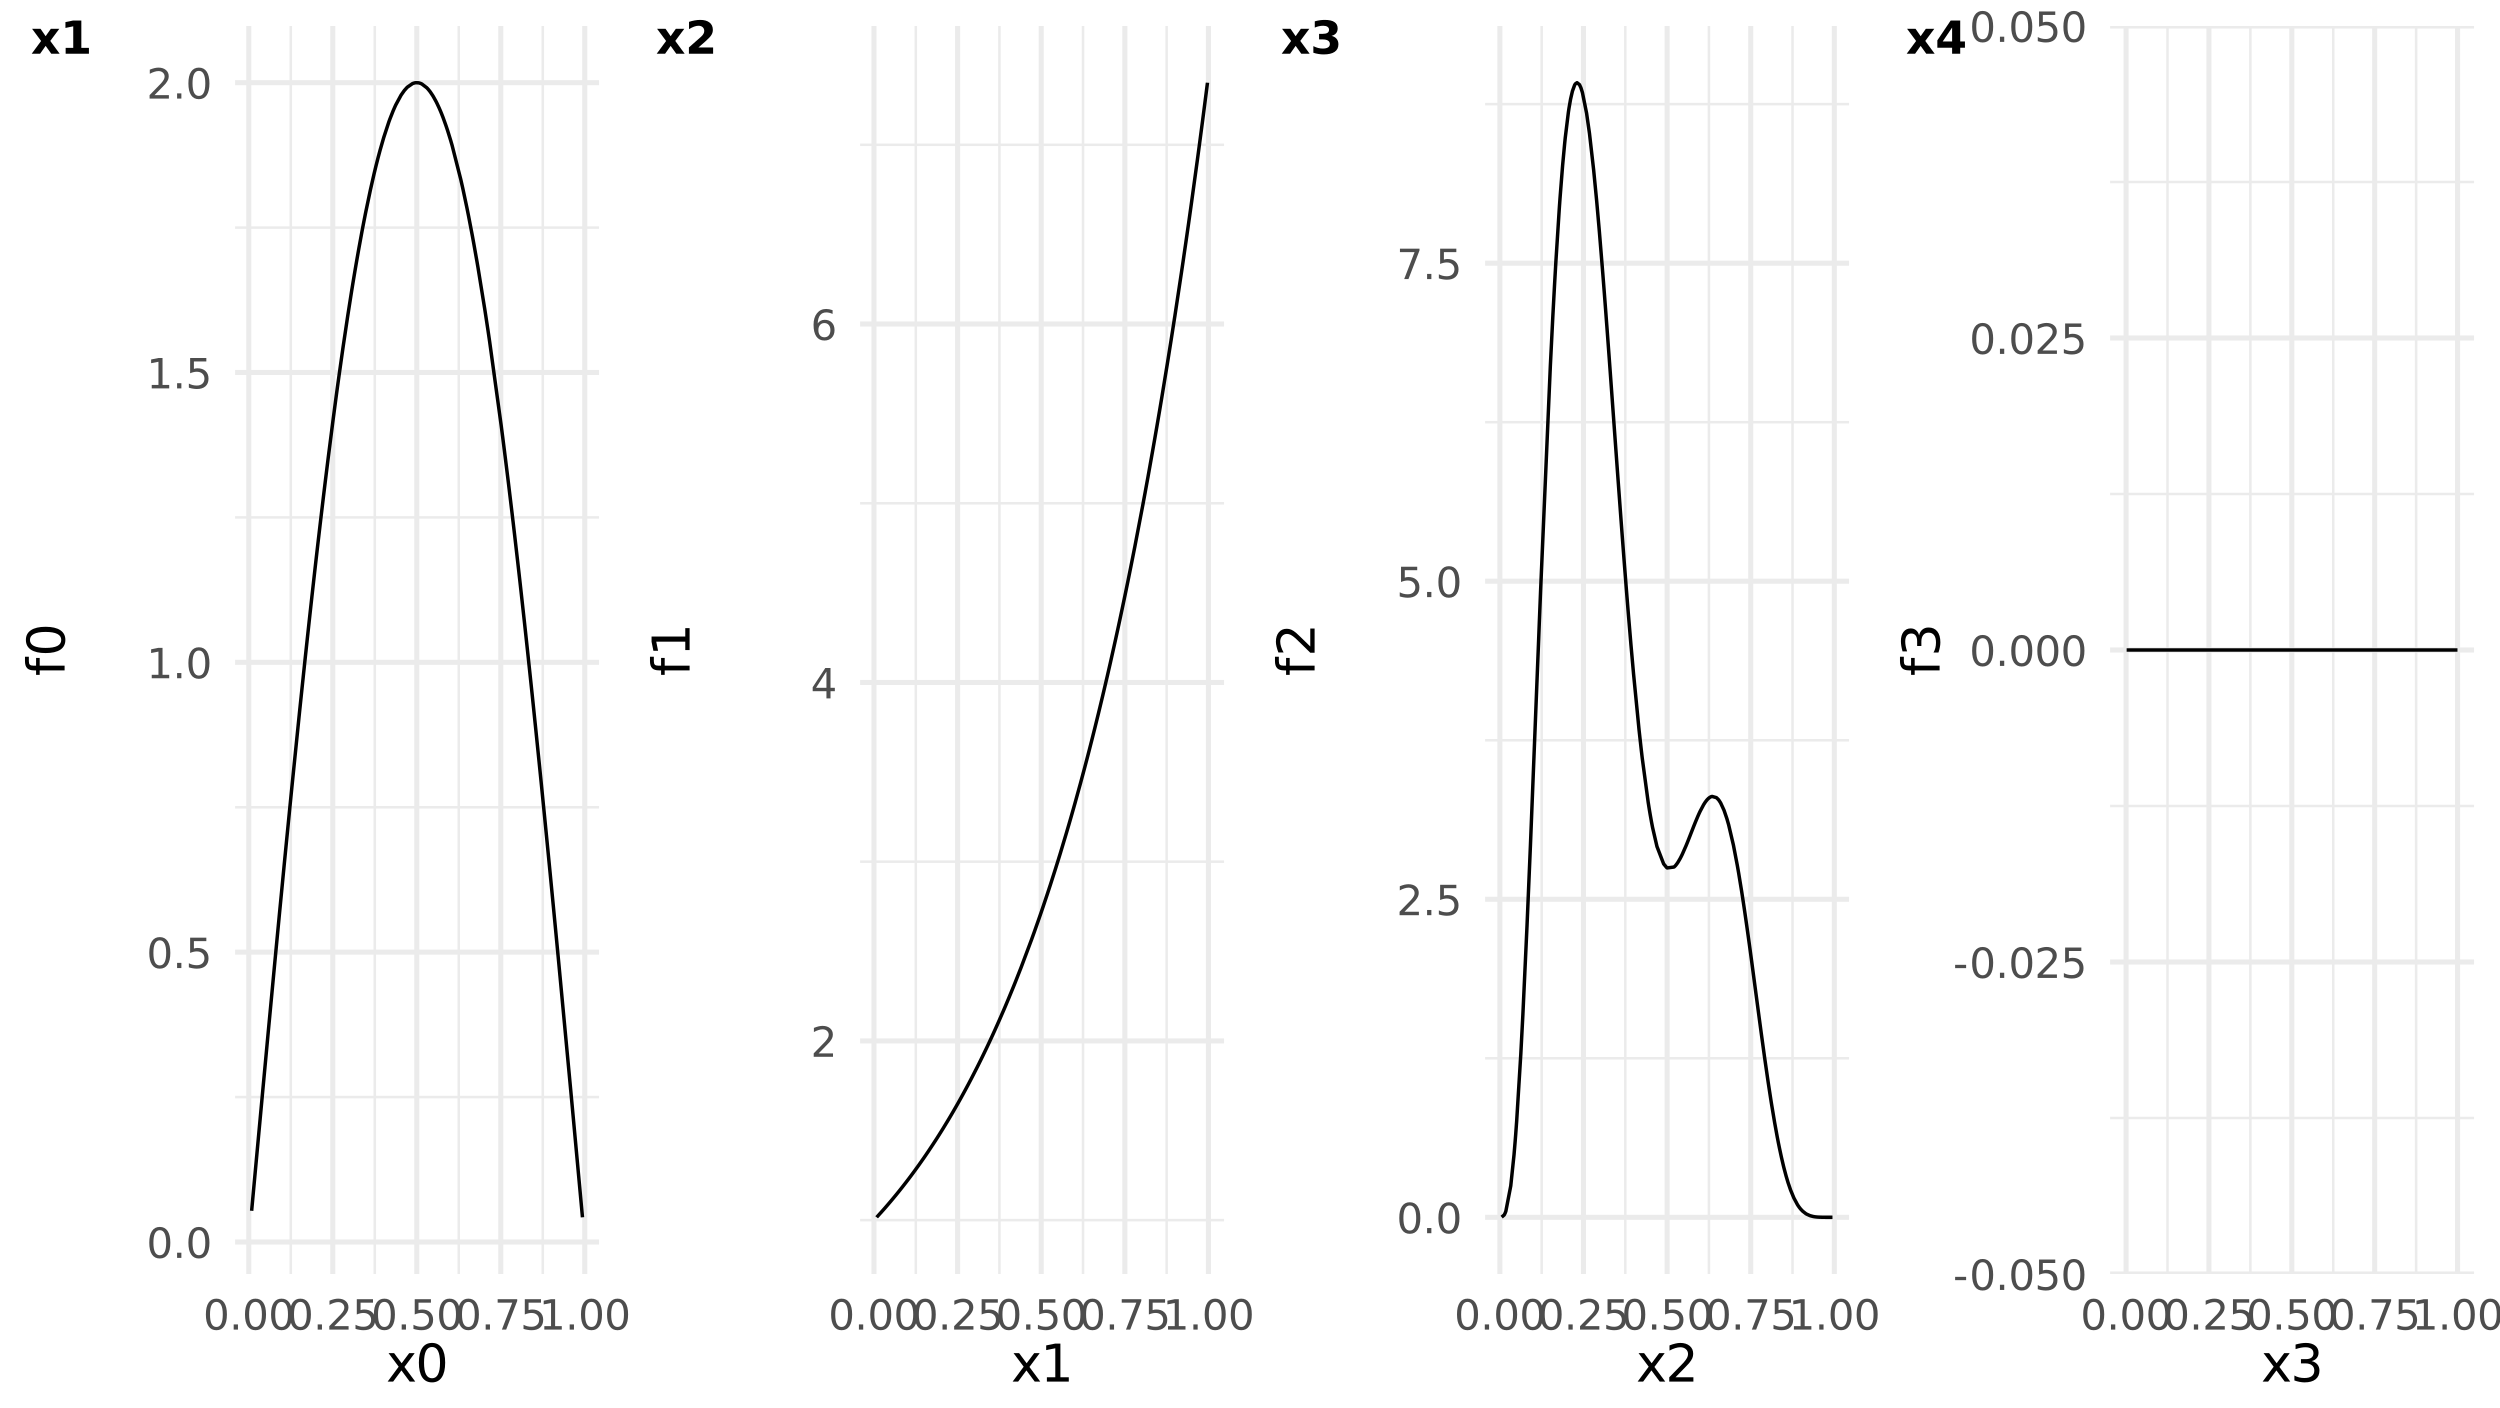 <?xml version="1.0" encoding="UTF-8"?>
<svg xmlns="http://www.w3.org/2000/svg" xmlns:xlink="http://www.w3.org/1999/xlink" width="767pt" height="432pt" viewBox="0 0 767 432" version="1.1">
<defs>
<g>
<symbol overflow="visible" id="glyph0-0">
<path style="stroke:none;" d="M 0.641 2.266 L 0.641 -9.016 L 7.031 -9.016 L 7.031 2.266 Z M 1.359 1.547 L 6.328 1.547 L 6.328 -8.297 L 1.359 -8.297 Z M 1.359 1.547 "/>
</symbol>
<symbol overflow="visible" id="glyph0-1">
<path style="stroke:none;" d="M 4.062 -8.5 C 3.414 -8.5 2.926 -8.176 2.594 -7.531 C 2.27 -6.895 2.109 -5.938 2.109 -4.656 C 2.109 -3.375 2.27 -2.41 2.594 -1.766 C 2.926 -1.129 3.414 -0.812 4.062 -0.812 C 4.719 -0.812 5.207 -1.129 5.531 -1.766 C 5.863 -2.41 6.031 -3.375 6.031 -4.656 C 6.031 -5.938 5.863 -6.895 5.531 -7.531 C 5.207 -8.176 4.719 -8.5 4.062 -8.5 Z M 4.062 -9.5 C 5.113 -9.5 5.914 -9.082 6.469 -8.25 C 7.02 -7.426 7.297 -6.227 7.297 -4.656 C 7.297 -3.082 7.02 -1.879 6.469 -1.047 C 5.914 -0.223 5.113 0.188 4.062 0.188 C 3.02 0.188 2.223 -0.223 1.672 -1.047 C 1.117 -1.879 0.844 -3.082 0.844 -4.656 C 0.844 -6.227 1.117 -7.426 1.672 -8.25 C 2.223 -9.082 3.02 -9.5 4.062 -9.5 Z M 4.062 -9.5 "/>
</symbol>
<symbol overflow="visible" id="glyph0-2">
<path style="stroke:none;" d="M 1.375 -1.594 L 2.688 -1.594 L 2.688 0 L 1.375 0 Z M 1.375 -1.594 "/>
</symbol>
<symbol overflow="visible" id="glyph0-3">
<path style="stroke:none;" d="M 1.375 -9.328 L 6.344 -9.328 L 6.344 -8.266 L 2.531 -8.266 L 2.531 -5.984 C 2.719 -6.047 2.898 -6.094 3.078 -6.125 C 3.266 -6.156 3.453 -6.172 3.641 -6.172 C 4.68 -6.172 5.504 -5.883 6.109 -5.312 C 6.711 -4.738 7.016 -3.969 7.016 -3 C 7.016 -1.988 6.703 -1.203 6.078 -0.641 C 5.461 -0.086 4.582 0.188 3.438 0.188 C 3.051 0.188 2.656 0.148 2.25 0.078 C 1.844 0.016 1.422 -0.082 0.984 -0.219 L 0.984 -1.484 C 1.359 -1.285 1.742 -1.133 2.141 -1.031 C 2.547 -0.926 2.973 -0.875 3.422 -0.875 C 4.141 -0.875 4.707 -1.062 5.125 -1.438 C 5.551 -1.82 5.766 -2.344 5.766 -3 C 5.766 -3.645 5.551 -4.156 5.125 -4.531 C 4.707 -4.914 4.141 -5.109 3.422 -5.109 C 3.078 -5.109 2.738 -5.066 2.406 -4.984 C 2.07 -4.91 1.727 -4.797 1.375 -4.641 Z M 1.375 -9.328 "/>
</symbol>
<symbol overflow="visible" id="glyph0-4">
<path style="stroke:none;" d="M 1.594 -1.062 L 3.656 -1.062 L 3.656 -8.172 L 1.406 -7.734 L 1.406 -8.875 L 3.641 -9.328 L 4.906 -9.328 L 4.906 -1.062 L 6.953 -1.062 L 6.953 0 L 1.594 0 Z M 1.594 -1.062 "/>
</symbol>
<symbol overflow="visible" id="glyph0-5">
<path style="stroke:none;" d="M 2.453 -1.062 L 6.859 -1.062 L 6.859 0 L 0.938 0 L 0.938 -1.062 C 1.414 -1.562 2.066 -2.227 2.891 -3.062 C 3.723 -3.895 4.242 -4.43 4.453 -4.672 C 4.859 -5.129 5.141 -5.516 5.297 -5.828 C 5.461 -6.141 5.547 -6.445 5.547 -6.75 C 5.547 -7.25 5.367 -7.656 5.016 -7.969 C 4.672 -8.281 4.219 -8.438 3.656 -8.438 C 3.258 -8.438 2.844 -8.363 2.406 -8.219 C 1.969 -8.082 1.5 -7.879 1 -7.609 L 1 -8.875 C 1.508 -9.082 1.984 -9.238 2.422 -9.344 C 2.867 -9.445 3.273 -9.5 3.641 -9.5 C 4.609 -9.5 5.379 -9.254 5.953 -8.766 C 6.523 -8.285 6.812 -7.641 6.812 -6.828 C 6.812 -6.453 6.738 -6.094 6.594 -5.75 C 6.445 -5.406 6.188 -5 5.812 -4.531 C 5.707 -4.406 5.375 -4.055 4.812 -3.484 C 4.258 -2.91 3.473 -2.102 2.453 -1.062 Z M 2.453 -1.062 "/>
</symbol>
<symbol overflow="visible" id="glyph0-6">
<path style="stroke:none;" d="M 1.047 -9.328 L 7.047 -9.328 L 7.047 -8.797 L 3.656 0 L 2.344 0 L 5.531 -8.266 L 1.047 -8.266 Z M 1.047 -9.328 "/>
</symbol>
<symbol overflow="visible" id="glyph0-7">
<path style="stroke:none;" d="M 4.844 -8.234 L 1.656 -3.25 L 4.844 -3.25 Z M 4.5 -9.328 L 6.094 -9.328 L 6.094 -3.25 L 7.422 -3.25 L 7.422 -2.203 L 6.094 -2.203 L 6.094 0 L 4.844 0 L 4.844 -2.203 L 0.625 -2.203 L 0.625 -3.422 Z M 4.5 -9.328 "/>
</symbol>
<symbol overflow="visible" id="glyph0-8">
<path style="stroke:none;" d="M 4.219 -5.172 C 3.656 -5.172 3.207 -4.973 2.875 -4.578 C 2.539 -4.191 2.375 -3.664 2.375 -3 C 2.375 -2.32 2.539 -1.785 2.875 -1.391 C 3.207 -1.004 3.656 -0.812 4.219 -0.812 C 4.789 -0.812 5.238 -1.004 5.562 -1.391 C 5.895 -1.785 6.062 -2.32 6.062 -3 C 6.062 -3.664 5.895 -4.191 5.562 -4.578 C 5.238 -4.973 4.789 -5.172 4.219 -5.172 Z M 6.734 -9.125 L 6.734 -7.969 C 6.41 -8.125 6.086 -8.238 5.766 -8.312 C 5.441 -8.395 5.125 -8.438 4.812 -8.438 C 3.977 -8.438 3.344 -8.156 2.906 -7.594 C 2.469 -7.031 2.219 -6.18 2.156 -5.047 C 2.395 -5.41 2.695 -5.688 3.062 -5.875 C 3.438 -6.07 3.848 -6.172 4.297 -6.172 C 5.234 -6.172 5.973 -5.883 6.516 -5.312 C 7.055 -4.75 7.328 -3.977 7.328 -3 C 7.328 -2.039 7.047 -1.27 6.484 -0.688 C 5.922 -0.102 5.164 0.188 4.219 0.188 C 3.145 0.188 2.32 -0.223 1.75 -1.047 C 1.176 -1.879 0.891 -3.082 0.891 -4.656 C 0.891 -6.125 1.238 -7.297 1.938 -8.172 C 2.645 -9.055 3.586 -9.5 4.766 -9.5 C 5.078 -9.5 5.395 -9.469 5.719 -9.406 C 6.039 -9.344 6.379 -9.25 6.734 -9.125 Z M 6.734 -9.125 "/>
</symbol>
<symbol overflow="visible" id="glyph0-9">
<path style="stroke:none;" d="M 0.625 -4.016 L 4 -4.016 L 4 -3 L 0.625 -3 Z M 0.625 -4.016 "/>
</symbol>
<symbol overflow="visible" id="glyph1-0">
<path style="stroke:none;" d="M 0.797 2.828 L 0.797 -11.281 L 8.797 -11.281 L 8.797 2.828 Z M 1.703 1.938 L 7.906 1.938 L 7.906 -10.391 L 1.703 -10.391 Z M 1.703 1.938 "/>
</symbol>
<symbol overflow="visible" id="glyph1-1">
<path style="stroke:none;" d="M 8.781 -8.75 L 5.625 -4.5 L 8.953 0 L 7.25 0 L 4.703 -3.438 L 2.156 0 L 0.469 0 L 3.859 -4.578 L 0.75 -8.75 L 2.453 -8.75 L 4.766 -5.641 L 7.094 -8.75 Z M 8.781 -8.75 "/>
</symbol>
<symbol overflow="visible" id="glyph1-2">
<path style="stroke:none;" d="M 5.094 -10.625 C 4.281 -10.625 3.664 -10.223 3.25 -9.422 C 2.844 -8.629 2.641 -7.43 2.641 -5.828 C 2.641 -4.223 2.844 -3.02 3.25 -2.219 C 3.664 -1.426 4.281 -1.031 5.094 -1.031 C 5.906 -1.031 6.516 -1.426 6.922 -2.219 C 7.336 -3.02 7.547 -4.223 7.547 -5.828 C 7.547 -7.43 7.336 -8.629 6.922 -9.422 C 6.516 -10.223 5.906 -10.625 5.094 -10.625 Z M 5.094 -11.875 C 6.395 -11.875 7.391 -11.359 8.078 -10.328 C 8.773 -9.297 9.125 -7.797 9.125 -5.828 C 9.125 -3.859 8.773 -2.352 8.078 -1.312 C 7.391 -0.281 6.395 0.234 5.094 0.234 C 3.781 0.234 2.781 -0.281 2.094 -1.312 C 1.406 -2.352 1.062 -3.859 1.062 -5.828 C 1.062 -7.797 1.406 -9.297 2.094 -10.328 C 2.781 -11.359 3.781 -11.875 5.094 -11.875 Z M 5.094 -11.875 "/>
</symbol>
<symbol overflow="visible" id="glyph1-3">
<path style="stroke:none;" d="M 1.984 -1.328 L 4.562 -1.328 L 4.562 -10.234 L 1.766 -9.672 L 1.766 -11.109 L 4.547 -11.672 L 6.125 -11.672 L 6.125 -1.328 L 8.703 -1.328 L 8.703 0 L 1.984 0 Z M 1.984 -1.328 "/>
</symbol>
<symbol overflow="visible" id="glyph1-4">
<path style="stroke:none;" d="M 3.078 -1.328 L 8.578 -1.328 L 8.578 0 L 1.172 0 L 1.172 -1.328 C 1.773 -1.953 2.594 -2.785 3.625 -3.828 C 4.656 -4.867 5.305 -5.539 5.578 -5.844 C 6.078 -6.414 6.426 -6.895 6.625 -7.281 C 6.832 -7.676 6.938 -8.066 6.938 -8.453 C 6.938 -9.066 6.719 -9.566 6.281 -9.953 C 5.844 -10.348 5.273 -10.547 4.578 -10.547 C 4.086 -10.547 3.566 -10.457 3.016 -10.281 C 2.461 -10.113 1.875 -9.859 1.25 -9.516 L 1.25 -11.109 C 1.883 -11.359 2.477 -11.547 3.031 -11.672 C 3.582 -11.805 4.086 -11.875 4.547 -11.875 C 5.754 -11.875 6.719 -11.57 7.438 -10.969 C 8.156 -10.363 8.516 -9.555 8.516 -8.547 C 8.516 -8.066 8.426 -7.613 8.25 -7.188 C 8.07 -6.758 7.742 -6.254 7.266 -5.672 C 7.141 -5.516 6.727 -5.078 6.031 -4.359 C 5.332 -3.641 4.348 -2.629 3.078 -1.328 Z M 3.078 -1.328 "/>
</symbol>
<symbol overflow="visible" id="glyph1-5">
<path style="stroke:none;" d="M 6.5 -6.297 C 7.25 -6.129 7.836 -5.789 8.266 -5.281 C 8.691 -4.77 8.906 -4.141 8.906 -3.391 C 8.906 -2.242 8.508 -1.352 7.719 -0.719 C 6.926 -0.082 5.801 0.234 4.344 0.234 C 3.852 0.234 3.348 0.18 2.828 0.078 C 2.305 -0.016 1.77 -0.16 1.219 -0.359 L 1.219 -1.875 C 1.656 -1.625 2.133 -1.43 2.656 -1.297 C 3.176 -1.172 3.723 -1.109 4.297 -1.109 C 5.285 -1.109 6.035 -1.301 6.547 -1.688 C 7.066 -2.082 7.328 -2.648 7.328 -3.391 C 7.328 -4.078 7.086 -4.613 6.609 -5 C 6.129 -5.395 5.457 -5.594 4.594 -5.594 L 3.234 -5.594 L 3.234 -6.891 L 4.656 -6.891 C 5.438 -6.891 6.031 -7.039 6.438 -7.344 C 6.852 -7.656 7.062 -8.102 7.062 -8.688 C 7.062 -9.289 6.848 -9.75 6.422 -10.062 C 5.992 -10.383 5.383 -10.547 4.594 -10.547 C 4.164 -10.547 3.703 -10.5 3.203 -10.406 C 2.711 -10.312 2.172 -10.164 1.578 -9.969 L 1.578 -11.375 C 2.172 -11.539 2.727 -11.664 3.25 -11.75 C 3.781 -11.832 4.273 -11.875 4.734 -11.875 C 5.93 -11.875 6.879 -11.602 7.578 -11.062 C 8.273 -10.52 8.625 -9.785 8.625 -8.859 C 8.625 -8.211 8.438 -7.664 8.062 -7.219 C 7.695 -6.77 7.176 -6.461 6.5 -6.297 Z M 6.5 -6.297 "/>
</symbol>
<symbol overflow="visible" id="glyph2-0">
<path style="stroke:none;" d="M 2.828 -0.797 L -11.281 -0.797 L -11.281 -8.797 L 2.828 -8.797 Z M 1.938 -1.703 L 1.938 -7.906 L -10.391 -7.906 L -10.391 -1.703 Z M 1.938 -1.703 "/>
</symbol>
<symbol overflow="visible" id="glyph2-1">
<path style="stroke:none;" d="M -12.156 -5.938 L -10.969 -5.938 L -10.969 -4.562 C -10.969 -4.051 -10.863 -3.691 -10.656 -3.484 C -10.445 -3.285 -10.07 -3.188 -9.531 -3.188 L -8.75 -3.188 L -8.75 -5.562 L -7.641 -5.562 L -7.641 -3.188 L 0 -3.188 L 0 -1.75 L -7.641 -1.75 L -7.641 -0.375 L -8.75 -0.375 L -8.75 -1.75 L -9.359 -1.75 C -10.336 -1.75 -11.047 -1.973 -11.484 -2.422 C -11.93 -2.879 -12.156 -3.598 -12.156 -4.578 Z M -12.156 -5.938 "/>
</symbol>
<symbol overflow="visible" id="glyph2-2">
<path style="stroke:none;" d="M -10.625 -5.094 C -10.625 -4.281 -10.223 -3.664 -9.422 -3.25 C -8.629 -2.844 -7.43 -2.641 -5.828 -2.641 C -4.223 -2.641 -3.02 -2.844 -2.219 -3.25 C -1.426 -3.664 -1.031 -4.281 -1.031 -5.094 C -1.031 -5.906 -1.426 -6.516 -2.219 -6.922 C -3.02 -7.336 -4.223 -7.547 -5.828 -7.547 C -7.43 -7.547 -8.629 -7.336 -9.422 -6.922 C -10.223 -6.516 -10.625 -5.906 -10.625 -5.094 Z M -11.875 -5.094 C -11.875 -6.395 -11.359 -7.391 -10.328 -8.078 C -9.297 -8.773 -7.797 -9.125 -5.828 -9.125 C -3.859 -9.125 -2.352 -8.773 -1.312 -8.078 C -0.281 -7.391 0.234 -6.395 0.234 -5.094 C 0.234 -3.781 -0.281 -2.781 -1.312 -2.094 C -2.352 -1.406 -3.859 -1.062 -5.828 -1.062 C -7.797 -1.062 -9.297 -1.406 -10.328 -2.094 C -11.359 -2.781 -11.875 -3.781 -11.875 -5.094 Z M -11.875 -5.094 "/>
</symbol>
<symbol overflow="visible" id="glyph2-3">
<path style="stroke:none;" d="M -1.328 -1.984 L -1.328 -4.562 L -10.234 -4.562 L -9.672 -1.766 L -11.109 -1.766 L -11.672 -4.547 L -11.672 -6.125 L -1.328 -6.125 L -1.328 -8.703 L 0 -8.703 L 0 -1.984 Z M -1.328 -1.984 "/>
</symbol>
<symbol overflow="visible" id="glyph2-4">
<path style="stroke:none;" d="M -1.328 -3.078 L -1.328 -8.578 L 0 -8.578 L 0 -1.172 L -1.328 -1.172 C -1.953 -1.773 -2.785 -2.594 -3.828 -3.625 C -4.867 -4.656 -5.539 -5.305 -5.844 -5.578 C -6.414 -6.078 -6.895 -6.426 -7.281 -6.625 C -7.676 -6.832 -8.066 -6.938 -8.453 -6.938 C -9.066 -6.938 -9.566 -6.719 -9.953 -6.281 C -10.348 -5.844 -10.547 -5.273 -10.547 -4.578 C -10.547 -4.086 -10.457 -3.566 -10.281 -3.016 C -10.113 -2.461 -9.859 -1.875 -9.516 -1.25 L -11.109 -1.25 C -11.359 -1.883 -11.547 -2.477 -11.672 -3.031 C -11.805 -3.582 -11.875 -4.086 -11.875 -4.547 C -11.875 -5.754 -11.57 -6.719 -10.969 -7.438 C -10.363 -8.156 -9.555 -8.516 -8.547 -8.516 C -8.066 -8.516 -7.613 -8.426 -7.188 -8.25 C -6.758 -8.07 -6.254 -7.742 -5.672 -7.266 C -5.516 -7.141 -5.078 -6.727 -4.359 -6.031 C -3.641 -5.332 -2.629 -4.348 -1.328 -3.078 Z M -1.328 -3.078 "/>
</symbol>
<symbol overflow="visible" id="glyph2-5">
<path style="stroke:none;" d="M -6.297 -6.5 C -6.129 -7.25 -5.789 -7.836 -5.281 -8.266 C -4.77 -8.691 -4.141 -8.906 -3.391 -8.906 C -2.242 -8.906 -1.352 -8.508 -0.719 -7.719 C -0.082 -6.926 0.234 -5.801 0.234 -4.344 C 0.234 -3.852 0.18 -3.348 0.078 -2.828 C -0.016 -2.305 -0.16 -1.77 -0.359 -1.219 L -1.875 -1.219 C -1.625 -1.656 -1.43 -2.133 -1.297 -2.656 C -1.172 -3.176 -1.109 -3.723 -1.109 -4.297 C -1.109 -5.285 -1.301 -6.035 -1.688 -6.547 C -2.082 -7.066 -2.648 -7.328 -3.391 -7.328 C -4.078 -7.328 -4.613 -7.086 -5 -6.609 C -5.395 -6.129 -5.594 -5.457 -5.594 -4.594 L -5.594 -3.234 L -6.891 -3.234 L -6.891 -4.656 C -6.891 -5.438 -7.039 -6.031 -7.344 -6.438 C -7.656 -6.852 -8.102 -7.062 -8.688 -7.062 C -9.289 -7.062 -9.75 -6.848 -10.062 -6.422 C -10.383 -5.992 -10.547 -5.383 -10.547 -4.594 C -10.547 -4.164 -10.5 -3.703 -10.406 -3.203 C -10.312 -2.711 -10.164 -2.172 -9.969 -1.578 L -11.375 -1.578 C -11.539 -2.172 -11.664 -2.727 -11.75 -3.25 C -11.832 -3.781 -11.875 -4.273 -11.875 -4.734 C -11.875 -5.93 -11.602 -6.879 -11.062 -7.578 C -10.52 -8.273 -9.785 -8.625 -8.859 -8.625 C -8.211 -8.625 -7.664 -8.438 -7.219 -8.062 C -6.77 -7.695 -6.461 -7.176 -6.297 -6.5 Z M -6.297 -6.5 "/>
</symbol>
<symbol overflow="visible" id="glyph3-0">
<path style="stroke:none;" d="M 0.703 2.469 L 0.703 -9.875 L 7.703 -9.875 L 7.703 2.469 Z M 1.484 1.703 L 6.922 1.703 L 6.922 -9.078 L 1.484 -9.078 Z M 1.484 1.703 "/>
</symbol>
<symbol overflow="visible" id="glyph3-1">
<path style="stroke:none;" d="M 3.109 -3.922 L 0.344 -7.656 L 2.938 -7.656 L 4.5 -5.391 L 6.094 -7.656 L 8.688 -7.656 L 5.922 -3.938 L 8.812 0 L 6.234 0 L 4.5 -2.422 L 2.797 0 L 0.219 0 Z M 3.109 -3.922 "/>
</symbol>
<symbol overflow="visible" id="glyph3-2">
<path style="stroke:none;" d="M 1.641 -1.812 L 3.969 -1.812 L 3.969 -8.422 L 1.578 -7.922 L 1.578 -9.719 L 3.953 -10.203 L 6.453 -10.203 L 6.453 -1.812 L 8.781 -1.812 L 8.781 0 L 1.641 0 Z M 1.641 -1.812 "/>
</symbol>
<symbol overflow="visible" id="glyph3-3">
<path style="stroke:none;" d="M 4.031 -1.938 L 8.531 -1.938 L 8.531 0 L 1.109 0 L 1.109 -1.938 L 4.828 -5.219 C 5.16 -5.52 5.406 -5.812 5.562 -6.094 C 5.727 -6.383 5.812 -6.688 5.812 -7 C 5.812 -7.477 5.648 -7.863 5.328 -8.156 C 5.004 -8.445 4.578 -8.594 4.047 -8.594 C 3.641 -8.594 3.191 -8.504 2.703 -8.328 C 2.211 -8.148 1.691 -7.891 1.141 -7.547 L 1.141 -9.797 C 1.734 -9.984 2.316 -10.129 2.891 -10.234 C 3.473 -10.336 4.039 -10.391 4.594 -10.391 C 5.812 -10.391 6.758 -10.117 7.438 -9.578 C 8.113 -9.047 8.453 -8.297 8.453 -7.328 C 8.453 -6.773 8.305 -6.258 8.016 -5.781 C 7.734 -5.301 7.133 -4.656 6.219 -3.844 Z M 4.031 -1.938 "/>
</symbol>
<symbol overflow="visible" id="glyph3-4">
<path style="stroke:none;" d="M 6.516 -5.5 C 7.203 -5.32 7.723 -5.016 8.078 -4.578 C 8.441 -4.141 8.625 -3.582 8.625 -2.906 C 8.625 -1.883 8.234 -1.109 7.453 -0.578 C 6.68 -0.055 5.555 0.203 4.078 0.203 C 3.547 0.203 3.016 0.156 2.484 0.062 C 1.961 -0.02 1.445 -0.145 0.938 -0.312 L 0.938 -2.344 C 1.426 -2.094 1.91 -1.906 2.391 -1.781 C 2.879 -1.656 3.359 -1.594 3.828 -1.594 C 4.523 -1.594 5.062 -1.711 5.438 -1.953 C 5.812 -2.191 6 -2.539 6 -3 C 6 -3.457 5.805 -3.805 5.422 -4.047 C 5.047 -4.285 4.484 -4.406 3.734 -4.406 L 2.688 -4.406 L 2.688 -6.109 L 3.797 -6.109 C 4.453 -6.109 4.941 -6.211 5.266 -6.422 C 5.586 -6.629 5.75 -6.941 5.75 -7.359 C 5.75 -7.754 5.594 -8.055 5.281 -8.266 C 4.969 -8.484 4.523 -8.594 3.953 -8.594 C 3.523 -8.594 3.094 -8.547 2.656 -8.453 C 2.227 -8.359 1.801 -8.219 1.375 -8.031 L 1.375 -9.953 C 1.895 -10.098 2.41 -10.207 2.922 -10.281 C 3.43 -10.352 3.93 -10.391 4.422 -10.391 C 5.742 -10.391 6.734 -10.172 7.391 -9.734 C 8.055 -9.297 8.391 -8.641 8.391 -7.766 C 8.391 -7.172 8.227 -6.68 7.906 -6.297 C 7.594 -5.922 7.129 -5.656 6.516 -5.5 Z M 6.516 -5.5 "/>
</symbol>
<symbol overflow="visible" id="glyph3-5">
<path style="stroke:none;" d="M 5.156 -8.047 L 2.266 -3.766 L 5.156 -3.766 Z M 4.719 -10.203 L 7.641 -10.203 L 7.641 -3.766 L 9.094 -3.766 L 9.094 -1.859 L 7.641 -1.859 L 7.641 0 L 5.156 0 L 5.156 -1.859 L 0.625 -1.859 L 0.625 -4.109 Z M 4.719 -10.203 "/>
</symbol>
</g>
<clipPath id="clip1">
  <path d="M 72.129 336 L 183.781 336 L 183.781 337 L 72.129 337 Z M 72.129 336 "/>
</clipPath>
<clipPath id="clip2">
  <path d="M 72.129 247 L 183.781 247 L 183.781 249 L 72.129 249 Z M 72.129 247 "/>
</clipPath>
<clipPath id="clip3">
  <path d="M 72.129 158 L 183.781 158 L 183.781 160 L 72.129 160 Z M 72.129 158 "/>
</clipPath>
<clipPath id="clip4">
  <path d="M 72.129 69 L 183.781 69 L 183.781 71 L 72.129 71 Z M 72.129 69 "/>
</clipPath>
<clipPath id="clip5">
  <path d="M 88 7.969 L 90 7.969 L 90 390.871 L 88 390.871 Z M 88 7.969 "/>
</clipPath>
<clipPath id="clip6">
  <path d="M 114 7.969 L 116 7.969 L 116 390.871 L 114 390.871 Z M 114 7.969 "/>
</clipPath>
<clipPath id="clip7">
  <path d="M 140 7.969 L 142 7.969 L 142 390.871 L 140 390.871 Z M 140 7.969 "/>
</clipPath>
<clipPath id="clip8">
  <path d="M 166 7.969 L 167 7.969 L 167 390.871 L 166 390.871 Z M 166 7.969 "/>
</clipPath>
<clipPath id="clip9">
  <path d="M 72.129 380 L 183.781 380 L 183.781 382 L 72.129 382 Z M 72.129 380 "/>
</clipPath>
<clipPath id="clip10">
  <path d="M 72.129 291 L 183.781 291 L 183.781 293 L 72.129 293 Z M 72.129 291 "/>
</clipPath>
<clipPath id="clip11">
  <path d="M 72.129 202 L 183.781 202 L 183.781 204 L 72.129 204 Z M 72.129 202 "/>
</clipPath>
<clipPath id="clip12">
  <path d="M 72.129 113 L 183.781 113 L 183.781 116 L 72.129 116 Z M 72.129 113 "/>
</clipPath>
<clipPath id="clip13">
  <path d="M 72.129 24 L 183.781 24 L 183.781 27 L 72.129 27 Z M 72.129 24 "/>
</clipPath>
<clipPath id="clip14">
  <path d="M 75 7.969 L 78 7.969 L 78 390.871 L 75 390.871 Z M 75 7.969 "/>
</clipPath>
<clipPath id="clip15">
  <path d="M 101 7.969 L 103 7.969 L 103 390.871 L 101 390.871 Z M 101 7.969 "/>
</clipPath>
<clipPath id="clip16">
  <path d="M 127 7.969 L 129 7.969 L 129 390.871 L 127 390.871 Z M 127 7.969 "/>
</clipPath>
<clipPath id="clip17">
  <path d="M 152 7.969 L 155 7.969 L 155 390.871 L 152 390.871 Z M 152 7.969 "/>
</clipPath>
<clipPath id="clip18">
  <path d="M 178 7.969 L 181 7.969 L 181 390.871 L 178 390.871 Z M 178 7.969 "/>
</clipPath>
<clipPath id="clip19">
  <path d="M 263.879 373 L 375.531 373 L 375.531 375 L 263.879 375 Z M 263.879 373 "/>
</clipPath>
<clipPath id="clip20">
  <path d="M 263.879 263 L 375.531 263 L 375.531 265 L 263.879 265 Z M 263.879 263 "/>
</clipPath>
<clipPath id="clip21">
  <path d="M 263.879 154 L 375.531 154 L 375.531 155 L 263.879 155 Z M 263.879 154 "/>
</clipPath>
<clipPath id="clip22">
  <path d="M 263.879 44 L 375.531 44 L 375.531 45 L 263.879 45 Z M 263.879 44 "/>
</clipPath>
<clipPath id="clip23">
  <path d="M 280 7.969 L 282 7.969 L 282 390.871 L 280 390.871 Z M 280 7.969 "/>
</clipPath>
<clipPath id="clip24">
  <path d="M 306 7.969 L 308 7.969 L 308 390.871 L 306 390.871 Z M 306 7.969 "/>
</clipPath>
<clipPath id="clip25">
  <path d="M 331 7.969 L 333 7.969 L 333 390.871 L 331 390.871 Z M 331 7.969 "/>
</clipPath>
<clipPath id="clip26">
  <path d="M 357 7.969 L 359 7.969 L 359 390.871 L 357 390.871 Z M 357 7.969 "/>
</clipPath>
<clipPath id="clip27">
  <path d="M 263.879 318 L 375.531 318 L 375.531 321 L 263.879 321 Z M 263.879 318 "/>
</clipPath>
<clipPath id="clip28">
  <path d="M 263.879 208 L 375.531 208 L 375.531 211 L 263.879 211 Z M 263.879 208 "/>
</clipPath>
<clipPath id="clip29">
  <path d="M 263.879 98 L 375.531 98 L 375.531 101 L 263.879 101 Z M 263.879 98 "/>
</clipPath>
<clipPath id="clip30">
  <path d="M 267 7.969 L 269 7.969 L 269 390.871 L 267 390.871 Z M 267 7.969 "/>
</clipPath>
<clipPath id="clip31">
  <path d="M 293 7.969 L 295 7.969 L 295 390.871 L 293 390.871 Z M 293 7.969 "/>
</clipPath>
<clipPath id="clip32">
  <path d="M 318 7.969 L 321 7.969 L 321 390.871 L 318 390.871 Z M 318 7.969 "/>
</clipPath>
<clipPath id="clip33">
  <path d="M 344 7.969 L 346 7.969 L 346 390.871 L 344 390.871 Z M 344 7.969 "/>
</clipPath>
<clipPath id="clip34">
  <path d="M 369 7.969 L 372 7.969 L 372 390.871 L 369 390.871 Z M 369 7.969 "/>
</clipPath>
<clipPath id="clip35">
  <path d="M 455.629 324 L 567.281 324 L 567.281 326 L 455.629 326 Z M 455.629 324 "/>
</clipPath>
<clipPath id="clip36">
  <path d="M 455.629 226 L 567.281 226 L 567.281 228 L 455.629 228 Z M 455.629 226 "/>
</clipPath>
<clipPath id="clip37">
  <path d="M 455.629 129 L 567.281 129 L 567.281 130 L 455.629 130 Z M 455.629 129 "/>
</clipPath>
<clipPath id="clip38">
  <path d="M 455.629 31 L 567.281 31 L 567.281 33 L 455.629 33 Z M 455.629 31 "/>
</clipPath>
<clipPath id="clip39">
  <path d="M 472 7.969 L 474 7.969 L 474 390.871 L 472 390.871 Z M 472 7.969 "/>
</clipPath>
<clipPath id="clip40">
  <path d="M 498 7.969 L 500 7.969 L 500 390.871 L 498 390.871 Z M 498 7.969 "/>
</clipPath>
<clipPath id="clip41">
  <path d="M 523 7.969 L 525 7.969 L 525 390.871 L 523 390.871 Z M 523 7.969 "/>
</clipPath>
<clipPath id="clip42">
  <path d="M 549 7.969 L 551 7.969 L 551 390.871 L 549 390.871 Z M 549 7.969 "/>
</clipPath>
<clipPath id="clip43">
  <path d="M 455.629 372 L 567.281 372 L 567.281 375 L 455.629 375 Z M 455.629 372 "/>
</clipPath>
<clipPath id="clip44">
  <path d="M 455.629 275 L 567.281 275 L 567.281 277 L 455.629 277 Z M 455.629 275 "/>
</clipPath>
<clipPath id="clip45">
  <path d="M 455.629 177 L 567.281 177 L 567.281 180 L 455.629 180 Z M 455.629 177 "/>
</clipPath>
<clipPath id="clip46">
  <path d="M 455.629 79 L 567.281 79 L 567.281 82 L 455.629 82 Z M 455.629 79 "/>
</clipPath>
<clipPath id="clip47">
  <path d="M 459 7.969 L 461 7.969 L 461 390.871 L 459 390.871 Z M 459 7.969 "/>
</clipPath>
<clipPath id="clip48">
  <path d="M 485 7.969 L 487 7.969 L 487 390.871 L 485 390.871 Z M 485 7.969 "/>
</clipPath>
<clipPath id="clip49">
  <path d="M 510 7.969 L 513 7.969 L 513 390.871 L 510 390.871 Z M 510 7.969 "/>
</clipPath>
<clipPath id="clip50">
  <path d="M 536 7.969 L 538 7.969 L 538 390.871 L 536 390.871 Z M 536 7.969 "/>
</clipPath>
<clipPath id="clip51">
  <path d="M 561 7.969 L 564 7.969 L 564 390.871 L 561 390.871 Z M 561 7.969 "/>
</clipPath>
<clipPath id="clip52">
  <path d="M 647.379 342 L 759.031 342 L 759.031 344 L 647.379 344 Z M 647.379 342 "/>
</clipPath>
<clipPath id="clip53">
  <path d="M 647.379 246 L 759.031 246 L 759.031 248 L 647.379 248 Z M 647.379 246 "/>
</clipPath>
<clipPath id="clip54">
  <path d="M 647.379 151 L 759.031 151 L 759.031 152 L 647.379 152 Z M 647.379 151 "/>
</clipPath>
<clipPath id="clip55">
  <path d="M 647.379 55 L 759.031 55 L 759.031 57 L 647.379 57 Z M 647.379 55 "/>
</clipPath>
<clipPath id="clip56">
  <path d="M 664 7.969 L 666 7.969 L 666 390.871 L 664 390.871 Z M 664 7.969 "/>
</clipPath>
<clipPath id="clip57">
  <path d="M 690 7.969 L 691 7.969 L 691 390.871 L 690 390.871 Z M 690 7.969 "/>
</clipPath>
<clipPath id="clip58">
  <path d="M 715 7.969 L 717 7.969 L 717 390.871 L 715 390.871 Z M 715 7.969 "/>
</clipPath>
<clipPath id="clip59">
  <path d="M 740 7.969 L 742 7.969 L 742 390.871 L 740 390.871 Z M 740 7.969 "/>
</clipPath>
<clipPath id="clip60">
  <path d="M 647.379 390 L 759.031 390 L 759.031 390.871 L 647.379 390.871 Z M 647.379 390 "/>
</clipPath>
<clipPath id="clip61">
  <path d="M 647.379 294 L 759.031 294 L 759.031 296 L 647.379 296 Z M 647.379 294 "/>
</clipPath>
<clipPath id="clip62">
  <path d="M 647.379 198 L 759.031 198 L 759.031 201 L 647.379 201 Z M 647.379 198 "/>
</clipPath>
<clipPath id="clip63">
  <path d="M 647.379 102 L 759.031 102 L 759.031 105 L 647.379 105 Z M 647.379 102 "/>
</clipPath>
<clipPath id="clip64">
  <path d="M 647.379 7.969 L 759.031 7.969 L 759.031 9 L 647.379 9 Z M 647.379 7.969 "/>
</clipPath>
<clipPath id="clip65">
  <path d="M 651 7.969 L 654 7.969 L 654 390.871 L 651 390.871 Z M 651 7.969 "/>
</clipPath>
<clipPath id="clip66">
  <path d="M 676 7.969 L 679 7.969 L 679 390.871 L 676 390.871 Z M 676 7.969 "/>
</clipPath>
<clipPath id="clip67">
  <path d="M 702 7.969 L 704 7.969 L 704 390.871 L 702 390.871 Z M 702 7.969 "/>
</clipPath>
<clipPath id="clip68">
  <path d="M 727 7.969 L 730 7.969 L 730 390.871 L 727 390.871 Z M 727 7.969 "/>
</clipPath>
<clipPath id="clip69">
  <path d="M 753 7.969 L 755 7.969 L 755 390.871 L 753 390.871 Z M 753 7.969 "/>
</clipPath>
</defs>
<g id="surface467">
<rect x="0" y="0" width="767" height="432" style="fill:rgb(100%,100%,100%);fill-opacity:1;stroke:none;"/>
<g clip-path="url(#clip1)" clip-rule="nonzero">
<path style="fill:none;stroke-width:0.776;stroke-linecap:butt;stroke-linejoin:round;stroke:rgb(92.157%,92.157%,92.157%);stroke-opacity:1;stroke-miterlimit:10;" d="M 72.129 336.582 L 183.781 336.582 "/>
</g>
<g clip-path="url(#clip2)" clip-rule="nonzero">
<path style="fill:none;stroke-width:0.776;stroke-linecap:butt;stroke-linejoin:round;stroke:rgb(92.157%,92.157%,92.157%);stroke-opacity:1;stroke-miterlimit:10;" d="M 72.129 247.66 L 183.781 247.66 "/>
</g>
<g clip-path="url(#clip3)" clip-rule="nonzero">
<path style="fill:none;stroke-width:0.776;stroke-linecap:butt;stroke-linejoin:round;stroke:rgb(92.157%,92.157%,92.157%);stroke-opacity:1;stroke-miterlimit:10;" d="M 72.129 158.742 L 183.781 158.742 "/>
</g>
<g clip-path="url(#clip4)" clip-rule="nonzero">
<path style="fill:none;stroke-width:0.776;stroke-linecap:butt;stroke-linejoin:round;stroke:rgb(92.157%,92.157%,92.157%);stroke-opacity:1;stroke-miterlimit:10;" d="M 72.129 69.824 L 183.781 69.824 "/>
</g>
<g clip-path="url(#clip5)" clip-rule="nonzero">
<path style="fill:none;stroke-width:0.776;stroke-linecap:butt;stroke-linejoin:round;stroke:rgb(92.157%,92.157%,92.157%);stroke-opacity:1;stroke-miterlimit:10;" d="M 89.207 390.871 L 89.207 7.969 "/>
</g>
<g clip-path="url(#clip6)" clip-rule="nonzero">
<path style="fill:none;stroke-width:0.776;stroke-linecap:butt;stroke-linejoin:round;stroke:rgb(92.157%,92.157%,92.157%);stroke-opacity:1;stroke-miterlimit:10;" d="M 114.977 390.871 L 114.977 7.969 "/>
</g>
<g clip-path="url(#clip7)" clip-rule="nonzero">
<path style="fill:none;stroke-width:0.776;stroke-linecap:butt;stroke-linejoin:round;stroke:rgb(92.157%,92.157%,92.157%);stroke-opacity:1;stroke-miterlimit:10;" d="M 140.746 390.871 L 140.746 7.969 "/>
</g>
<g clip-path="url(#clip8)" clip-rule="nonzero">
<path style="fill:none;stroke-width:0.776;stroke-linecap:butt;stroke-linejoin:round;stroke:rgb(92.157%,92.157%,92.157%);stroke-opacity:1;stroke-miterlimit:10;" d="M 166.52 390.871 L 166.52 7.969 "/>
</g>
<g clip-path="url(#clip9)" clip-rule="nonzero">
<path style="fill:none;stroke-width:1.552;stroke-linecap:butt;stroke-linejoin:round;stroke:rgb(92.157%,92.157%,92.157%);stroke-opacity:1;stroke-miterlimit:10;" d="M 72.129 381.039 L 183.781 381.039 "/>
</g>
<g clip-path="url(#clip10)" clip-rule="nonzero">
<path style="fill:none;stroke-width:1.552;stroke-linecap:butt;stroke-linejoin:round;stroke:rgb(92.157%,92.157%,92.157%);stroke-opacity:1;stroke-miterlimit:10;" d="M 72.129 292.121 L 183.781 292.121 "/>
</g>
<g clip-path="url(#clip11)" clip-rule="nonzero">
<path style="fill:none;stroke-width:1.552;stroke-linecap:butt;stroke-linejoin:round;stroke:rgb(92.157%,92.157%,92.157%);stroke-opacity:1;stroke-miterlimit:10;" d="M 72.129 203.203 L 183.781 203.203 "/>
</g>
<g clip-path="url(#clip12)" clip-rule="nonzero">
<path style="fill:none;stroke-width:1.552;stroke-linecap:butt;stroke-linejoin:round;stroke:rgb(92.157%,92.157%,92.157%);stroke-opacity:1;stroke-miterlimit:10;" d="M 72.129 114.281 L 183.781 114.281 "/>
</g>
<g clip-path="url(#clip13)" clip-rule="nonzero">
<path style="fill:none;stroke-width:1.552;stroke-linecap:butt;stroke-linejoin:round;stroke:rgb(92.157%,92.157%,92.157%);stroke-opacity:1;stroke-miterlimit:10;" d="M 72.129 25.363 L 183.781 25.363 "/>
</g>
<g clip-path="url(#clip14)" clip-rule="nonzero">
<path style="fill:none;stroke-width:1.552;stroke-linecap:butt;stroke-linejoin:round;stroke:rgb(92.157%,92.157%,92.157%);stroke-opacity:1;stroke-miterlimit:10;" d="M 76.32 390.871 L 76.32 7.969 "/>
</g>
<g clip-path="url(#clip15)" clip-rule="nonzero">
<path style="fill:none;stroke-width:1.552;stroke-linecap:butt;stroke-linejoin:round;stroke:rgb(92.157%,92.157%,92.157%);stroke-opacity:1;stroke-miterlimit:10;" d="M 102.09 390.871 L 102.09 7.969 "/>
</g>
<g clip-path="url(#clip16)" clip-rule="nonzero">
<path style="fill:none;stroke-width:1.552;stroke-linecap:butt;stroke-linejoin:round;stroke:rgb(92.157%,92.157%,92.157%);stroke-opacity:1;stroke-miterlimit:10;" d="M 127.863 390.871 L 127.863 7.969 "/>
</g>
<g clip-path="url(#clip17)" clip-rule="nonzero">
<path style="fill:none;stroke-width:1.552;stroke-linecap:butt;stroke-linejoin:round;stroke:rgb(92.157%,92.157%,92.157%);stroke-opacity:1;stroke-miterlimit:10;" d="M 153.633 390.871 L 153.633 7.969 "/>
</g>
<g clip-path="url(#clip18)" clip-rule="nonzero">
<path style="fill:none;stroke-width:1.552;stroke-linecap:butt;stroke-linejoin:round;stroke:rgb(92.157%,92.157%,92.157%);stroke-opacity:1;stroke-miterlimit:10;" d="M 179.402 390.871 L 179.402 7.969 "/>
</g>
<path style="fill:none;stroke-width:1.067;stroke-linecap:butt;stroke-linejoin:round;stroke:rgb(0%,0%,0%);stroke-opacity:1;stroke-miterlimit:10;" d="M 77.203 371.469 L 77.531 367.922 L 77.902 363.918 L 80.293 338.102 L 80.562 335.164 L 81.25 327.82 L 82.258 317.016 L 84.398 294.355 L 84.469 293.605 L 85.859 279.07 L 85.945 278.188 L 86.457 272.918 L 86.496 272.516 L 86.988 267.426 L 87.082 266.477 L 87.195 265.293 L 87.535 261.84 L 87.617 260.988 L 87.809 259.035 L 89.094 246.035 L 89.168 245.309 L 89.496 242.027 L 89.617 240.828 L 91.805 219.348 L 92.031 217.156 L 92.926 208.625 L 92.977 208.164 L 93.195 206.062 L 93.289 205.207 L 93.641 201.871 L 93.875 199.707 L 94.156 197.09 L 94.91 190.129 L 95.316 186.438 L 95.668 183.266 L 95.668 183.246 L 96.586 175.062 L 96.816 173.027 L 96.93 172.027 L 97.137 170.223 L 97.723 165.141 L 97.879 163.812 L 98.277 160.406 L 98.32 160.031 L 98.605 157.625 L 99.285 151.934 L 99.453 150.543 L 99.844 147.336 L 99.961 146.395 L 100.738 140.113 L 102.203 128.695 L 102.871 123.637 L 102.957 122.98 L 103.367 119.938 L 103.871 116.266 L 103.887 116.172 L 103.906 116.008 L 105.094 107.605 L 105.152 107.211 L 105.156 107.176 L 105.336 105.941 L 106.688 96.879 L 107.742 90.164 L 107.887 89.25 L 108.008 88.504 L 108.207 87.277 L 108.539 85.273 L 108.691 84.359 L 108.824 83.57 L 109.227 81.195 L 109.383 80.297 L 109.516 79.527 L 109.742 78.238 L 109.758 78.152 L 109.832 77.73 L 110.105 76.191 L 110.984 71.391 L 111.129 70.621 L 111.426 69.059 L 111.535 68.496 L 112.188 65.18 L 113.668 58.125 L 113.676 58.094 L 114.801 53.176 L 115.297 51.125 L 115.406 50.684 L 116 48.348 L 116.598 46.113 L 117.734 42.172 L 119.316 37.352 L 119.543 36.738 L 119.617 36.531 L 120.629 33.969 L 121.219 32.625 L 121.438 32.16 L 123.047 29.184 L 124.055 27.754 L 124.898 26.812 L 124.961 26.75 L 126.574 25.637 L 127.199 25.438 L 127.316 25.414 L 127.598 25.375 L 128.379 25.406 L 128.66 25.469 L 129.102 25.617 L 129.434 25.773 L 130.953 26.938 L 131.371 27.395 L 131.777 27.895 L 131.832 27.961 L 132.055 28.262 L 132.746 29.297 L 132.961 29.652 L 133.762 31.102 L 133.855 31.285 L 134.09 31.754 L 134.707 33.074 L 135.156 34.113 L 135.477 34.895 L 135.863 35.883 L 136.023 36.312 L 136.801 38.484 L 137.312 40.008 L 138.141 42.68 L 138.289 43.164 L 138.387 43.504 L 138.625 44.32 L 138.715 44.648 L 138.727 44.688 L 141.363 55.051 L 141.906 57.449 L 142.043 58.066 L 143.25 63.762 L 143.773 66.367 L 144.93 72.398 L 145.379 74.863 L 146.395 80.602 L 146.414 80.719 L 146.637 82.016 L 148.711 94.777 L 148.859 95.734 L 149.066 97.09 L 149.711 101.336 L 150.215 104.758 L 153.746 130.422 L 154.094 133.098 L 154.223 134.086 L 154.613 137.164 L 154.637 137.363 L 154.75 138.23 L 155.316 142.773 L 155.344 142.996 L 155.621 145.23 L 155.969 148.055 L 157.027 156.852 L 157.16 157.973 L 157.371 159.773 L 157.379 159.82 L 157.395 159.957 L 157.875 164.059 L 158.852 172.559 L 159.078 174.543 L 159.562 178.832 L 160.445 186.801 L 160.906 190.977 L 160.926 191.16 L 161.074 192.527 L 161.285 194.473 L 161.824 199.473 L 161.848 199.707 L 161.902 200.215 L 161.977 200.906 L 162.766 208.34 L 163.348 213.867 L 163.645 216.715 L 164.062 220.758 L 164.359 223.609 L 165.133 231.195 L 165.789 237.652 L 166.102 240.754 L 166.734 247.102 L 166.98 249.566 L 167.02 249.973 L 167.879 258.68 L 168.02 260.121 L 168.023 260.141 L 168.82 268.289 L 168.836 268.465 L 169.43 274.602 L 169.77 278.094 L 170.141 281.969 L 170.172 282.277 L 170.48 285.488 L 171.27 293.77 L 174.797 331.289 L 175.145 334.996 L 175.93 343.434 L 178.703 373.469 "/>
<g style="fill:rgb(30.196%,30.196%,30.196%);fill-opacity:1;">
  <use xlink:href="#glyph0-1" x="44.957" y="385.92"/>
  <use xlink:href="#glyph0-2" x="52.957" y="385.92"/>
  <use xlink:href="#glyph0-1" x="56.957" y="385.92"/>
</g>
<g style="fill:rgb(30.196%,30.196%,30.196%);fill-opacity:1;">
  <use xlink:href="#glyph0-1" x="44.957" y="297.002"/>
  <use xlink:href="#glyph0-2" x="52.957" y="297.002"/>
  <use xlink:href="#glyph0-3" x="56.957" y="297.002"/>
</g>
<g style="fill:rgb(30.196%,30.196%,30.196%);fill-opacity:1;">
  <use xlink:href="#glyph0-4" x="44.957" y="208.084"/>
  <use xlink:href="#glyph0-2" x="52.957" y="208.084"/>
  <use xlink:href="#glyph0-1" x="56.957" y="208.084"/>
</g>
<g style="fill:rgb(30.196%,30.196%,30.196%);fill-opacity:1;">
  <use xlink:href="#glyph0-4" x="44.957" y="119.162"/>
  <use xlink:href="#glyph0-2" x="52.957" y="119.162"/>
  <use xlink:href="#glyph0-3" x="56.957" y="119.162"/>
</g>
<g style="fill:rgb(30.196%,30.196%,30.196%);fill-opacity:1;">
  <use xlink:href="#glyph0-5" x="44.957" y="30.244"/>
  <use xlink:href="#glyph0-2" x="52.957" y="30.244"/>
  <use xlink:href="#glyph0-1" x="56.957" y="30.244"/>
</g>
<g style="fill:rgb(30.196%,30.196%,30.196%);fill-opacity:1;">
  <use xlink:href="#glyph0-1" x="62.32" y="407.924"/>
  <use xlink:href="#glyph0-2" x="70.32" y="407.924"/>
  <use xlink:href="#glyph0-1" x="74.32" y="407.924"/>
  <use xlink:href="#glyph0-1" x="82.32" y="407.924"/>
</g>
<g style="fill:rgb(30.196%,30.196%,30.196%);fill-opacity:1;">
  <use xlink:href="#glyph0-1" x="88.09" y="407.924"/>
  <use xlink:href="#glyph0-2" x="96.09" y="407.924"/>
  <use xlink:href="#glyph0-5" x="100.09" y="407.924"/>
  <use xlink:href="#glyph0-3" x="108.09" y="407.924"/>
</g>
<g style="fill:rgb(30.196%,30.196%,30.196%);fill-opacity:1;">
  <use xlink:href="#glyph0-1" x="113.863" y="407.924"/>
  <use xlink:href="#glyph0-2" x="121.863" y="407.924"/>
  <use xlink:href="#glyph0-3" x="125.863" y="407.924"/>
  <use xlink:href="#glyph0-1" x="133.863" y="407.924"/>
</g>
<g style="fill:rgb(30.196%,30.196%,30.196%);fill-opacity:1;">
  <use xlink:href="#glyph0-1" x="139.633" y="407.924"/>
  <use xlink:href="#glyph0-2" x="147.633" y="407.924"/>
  <use xlink:href="#glyph0-6" x="151.633" y="407.924"/>
  <use xlink:href="#glyph0-3" x="159.633" y="407.924"/>
</g>
<g style="fill:rgb(30.196%,30.196%,30.196%);fill-opacity:1;">
  <use xlink:href="#glyph0-4" x="165.402" y="407.924"/>
  <use xlink:href="#glyph0-2" x="173.402" y="407.924"/>
  <use xlink:href="#glyph0-1" x="177.402" y="407.924"/>
  <use xlink:href="#glyph0-1" x="185.402" y="407.924"/>
</g>
<g style="fill:rgb(0%,0%,0%);fill-opacity:1;">
  <use xlink:href="#glyph1-1" x="118.453" y="423.883"/>
  <use xlink:href="#glyph1-2" x="127.453" y="423.883"/>
</g>
<g style="fill:rgb(0%,0%,0%);fill-opacity:1;">
  <use xlink:href="#glyph2-1" x="19.82" y="207.422"/>
  <use xlink:href="#glyph2-2" x="19.82" y="201.422"/>
</g>
<g style="fill:rgb(0%,0%,0%);fill-opacity:1;">
  <use xlink:href="#glyph3-1" x="9.5" y="16.495"/>
  <use xlink:href="#glyph3-2" x="18.5" y="16.495"/>
</g>
<g clip-path="url(#clip19)" clip-rule="nonzero">
<path style="fill:none;stroke-width:0.776;stroke-linecap:butt;stroke-linejoin:round;stroke:rgb(92.157%,92.157%,92.157%);stroke-opacity:1;stroke-miterlimit:10;" d="M 263.879 374.344 L 375.531 374.344 "/>
</g>
<g clip-path="url(#clip20)" clip-rule="nonzero">
<path style="fill:none;stroke-width:0.776;stroke-linecap:butt;stroke-linejoin:round;stroke:rgb(92.157%,92.157%,92.157%);stroke-opacity:1;stroke-miterlimit:10;" d="M 263.879 264.367 L 375.531 264.367 "/>
</g>
<g clip-path="url(#clip21)" clip-rule="nonzero">
<path style="fill:none;stroke-width:0.776;stroke-linecap:butt;stroke-linejoin:round;stroke:rgb(92.157%,92.157%,92.157%);stroke-opacity:1;stroke-miterlimit:10;" d="M 263.879 154.395 L 375.531 154.395 "/>
</g>
<g clip-path="url(#clip22)" clip-rule="nonzero">
<path style="fill:none;stroke-width:0.776;stroke-linecap:butt;stroke-linejoin:round;stroke:rgb(92.157%,92.157%,92.157%);stroke-opacity:1;stroke-miterlimit:10;" d="M 263.879 44.418 L 375.531 44.418 "/>
</g>
<g clip-path="url(#clip23)" clip-rule="nonzero">
<path style="fill:none;stroke-width:0.776;stroke-linecap:butt;stroke-linejoin:round;stroke:rgb(92.157%,92.157%,92.157%);stroke-opacity:1;stroke-miterlimit:10;" d="M 280.969 390.871 L 280.969 7.969 "/>
</g>
<g clip-path="url(#clip24)" clip-rule="nonzero">
<path style="fill:none;stroke-width:0.776;stroke-linecap:butt;stroke-linejoin:round;stroke:rgb(92.157%,92.157%,92.157%);stroke-opacity:1;stroke-miterlimit:10;" d="M 306.621 390.871 L 306.621 7.969 "/>
</g>
<g clip-path="url(#clip25)" clip-rule="nonzero">
<path style="fill:none;stroke-width:0.776;stroke-linecap:butt;stroke-linejoin:round;stroke:rgb(92.157%,92.157%,92.157%);stroke-opacity:1;stroke-miterlimit:10;" d="M 332.273 390.871 L 332.273 7.969 "/>
</g>
<g clip-path="url(#clip26)" clip-rule="nonzero">
<path style="fill:none;stroke-width:0.776;stroke-linecap:butt;stroke-linejoin:round;stroke:rgb(92.157%,92.157%,92.157%);stroke-opacity:1;stroke-miterlimit:10;" d="M 357.926 390.871 L 357.926 7.969 "/>
</g>
<g clip-path="url(#clip27)" clip-rule="nonzero">
<path style="fill:none;stroke-width:1.552;stroke-linecap:butt;stroke-linejoin:round;stroke:rgb(92.157%,92.157%,92.157%);stroke-opacity:1;stroke-miterlimit:10;" d="M 263.879 319.355 L 375.531 319.355 "/>
</g>
<g clip-path="url(#clip28)" clip-rule="nonzero">
<path style="fill:none;stroke-width:1.552;stroke-linecap:butt;stroke-linejoin:round;stroke:rgb(92.157%,92.157%,92.157%);stroke-opacity:1;stroke-miterlimit:10;" d="M 263.879 209.383 L 375.531 209.383 "/>
</g>
<g clip-path="url(#clip29)" clip-rule="nonzero">
<path style="fill:none;stroke-width:1.552;stroke-linecap:butt;stroke-linejoin:round;stroke:rgb(92.157%,92.157%,92.157%);stroke-opacity:1;stroke-miterlimit:10;" d="M 263.879 99.406 L 375.531 99.406 "/>
</g>
<g clip-path="url(#clip30)" clip-rule="nonzero">
<path style="fill:none;stroke-width:1.552;stroke-linecap:butt;stroke-linejoin:round;stroke:rgb(92.157%,92.157%,92.157%);stroke-opacity:1;stroke-miterlimit:10;" d="M 268.141 390.871 L 268.141 7.969 "/>
</g>
<g clip-path="url(#clip31)" clip-rule="nonzero">
<path style="fill:none;stroke-width:1.552;stroke-linecap:butt;stroke-linejoin:round;stroke:rgb(92.157%,92.157%,92.157%);stroke-opacity:1;stroke-miterlimit:10;" d="M 293.793 390.871 L 293.793 7.969 "/>
</g>
<g clip-path="url(#clip32)" clip-rule="nonzero">
<path style="fill:none;stroke-width:1.552;stroke-linecap:butt;stroke-linejoin:round;stroke:rgb(92.157%,92.157%,92.157%);stroke-opacity:1;stroke-miterlimit:10;" d="M 319.445 390.871 L 319.445 7.969 "/>
</g>
<g clip-path="url(#clip33)" clip-rule="nonzero">
<path style="fill:none;stroke-width:1.552;stroke-linecap:butt;stroke-linejoin:round;stroke:rgb(92.157%,92.157%,92.157%);stroke-opacity:1;stroke-miterlimit:10;" d="M 345.102 390.871 L 345.102 7.969 "/>
</g>
<g clip-path="url(#clip34)" clip-rule="nonzero">
<path style="fill:none;stroke-width:1.552;stroke-linecap:butt;stroke-linejoin:round;stroke:rgb(92.157%,92.157%,92.157%);stroke-opacity:1;stroke-miterlimit:10;" d="M 370.754 390.871 L 370.754 7.969 "/>
</g>
<path style="fill:none;stroke-width:1.067;stroke-linecap:butt;stroke-linejoin:round;stroke:rgb(0%,0%,0%);stroke-opacity:1;stroke-miterlimit:10;" d="M 268.953 373.469 L 268.973 373.445 L 270.574 371.672 L 271.102 371.078 L 271.508 370.617 L 272.484 369.488 L 272.625 369.32 L 273.086 368.781 L 273.344 368.477 L 273.406 368.398 L 273.598 368.176 L 273.754 367.984 L 273.863 367.855 L 275.055 366.414 L 275.059 366.41 L 275.969 365.281 L 276.496 364.617 L 276.883 364.129 L 277.102 363.848 L 277.688 363.098 L 277.883 362.844 L 277.961 362.746 L 278.227 362.398 L 278.504 362.039 L 278.77 361.691 L 279.031 361.34 L 279.129 361.211 L 279.402 360.852 L 279.664 360.496 L 280.422 359.473 L 280.676 359.129 L 281.539 357.934 L 282.016 357.27 L 283.484 355.18 L 284.672 353.441 L 284.801 353.25 L 286.246 351.074 L 287.336 349.398 L 287.609 348.969 L 287.656 348.895 L 288.777 347.117 L 289.387 346.137 L 289.449 346.031 L 291.012 343.457 L 291.602 342.465 L 292.301 341.273 L 293.148 339.805 L 293.531 339.137 L 293.902 338.484 L 294.09 338.148 L 294.137 338.062 L 294.188 337.973 L 294.332 337.719 L 294.844 336.801 L 295.32 335.934 L 296.023 334.648 L 296.672 333.438 L 297.043 332.75 L 297.52 331.84 L 297.77 331.367 L 297.996 330.934 L 298.09 330.754 L 299.777 327.457 L 300.285 326.445 L 300.367 326.277 L 300.922 325.16 L 301.148 324.699 L 301.516 323.949 L 302.105 322.727 L 302.355 322.211 L 302.758 321.371 L 302.797 321.285 L 302.871 321.125 L 302.984 320.891 L 303.309 320.203 L 303.98 318.766 L 304.527 317.582 L 305.344 315.785 L 305.371 315.719 L 306.039 314.234 L 306.586 313 L 307.879 310.035 L 308.145 309.418 L 308.512 308.551 L 309.312 306.648 L 309.418 306.398 L 310.555 303.641 L 310.883 302.844 L 311.434 301.477 L 311.684 300.848 L 313.262 296.836 L 316.457 288.324 L 317.047 286.688 L 317.344 285.863 L 317.395 285.719 L 318.719 281.961 L 319.258 280.414 L 319.977 278.309 L 320.031 278.148 L 321.375 274.137 L 321.809 272.812 L 322.238 271.508 L 323.637 267.137 L 323.879 266.371 L 324.668 263.855 L 325.289 261.84 L 327.133 255.703 L 327.848 253.262 L 327.852 253.258 L 328.211 252.016 L 328.621 250.594 L 328.961 249.402 L 329.039 249.125 L 329.105 248.891 L 329.258 248.359 L 329.305 248.191 L 329.75 246.617 L 331.48 240.352 L 331.488 240.324 L 331.672 239.637 L 331.691 239.562 L 332.445 236.758 L 332.711 235.766 L 333.617 232.32 L 334.172 230.172 L 334.258 229.84 L 334.867 227.453 L 335.156 226.312 L 335.684 224.211 L 335.781 223.832 L 337.008 218.852 L 338.258 213.66 L 338.34 213.316 L 338.414 212.996 L 338.625 212.113 L 339.711 207.469 L 340.469 204.168 L 340.652 203.363 L 341.82 198.148 L 342.301 195.977 L 342.668 194.309 L 342.688 194.203 L 342.891 193.285 L 343.203 191.848 L 343.488 190.516 L 343.547 190.238 L 344.293 186.742 L 344.898 183.859 L 345.113 182.836 L 345.348 181.699 L 345.715 179.918 L 346.004 178.516 L 346.914 174.016 L 348.152 167.793 L 350.582 155.109 L 351.305 151.215 L 351.391 150.738 L 352.207 146.285 L 352.215 146.234 L 352.441 144.984 L 352.477 144.781 L 353.578 138.602 L 354.285 134.574 L 354.902 131.008 L 355.758 126.004 L 355.82 125.629 L 356.438 121.949 L 356.57 121.145 L 358.051 112.125 L 358.121 111.699 L 358.211 111.145 L 359.105 105.535 L 359.27 104.508 L 359.297 104.328 L 360.375 97.418 L 360.414 97.188 L 362.441 83.789 L 362.836 81.125 L 362.949 80.363 L 363.117 79.215 L 363.121 79.188 L 363.195 78.66 L 363.801 74.508 L 364.645 68.641 L 365.219 64.559 L 365.34 63.707 L 365.602 61.82 L 367.344 49.145 L 367.352 49.09 L 368.004 44.219 L 368.008 44.184 L 368.938 37.145 L 369.129 35.668 L 369.156 35.473 L 369.184 35.254 L 370.047 28.566 L 370.32 26.43 L 370.371 26.035 L 370.449 25.426 L 370.453 25.375 "/>
<g style="fill:rgb(30.196%,30.196%,30.196%);fill-opacity:1;">
  <use xlink:href="#glyph0-5" x="248.707" y="324.236"/>
</g>
<g style="fill:rgb(30.196%,30.196%,30.196%);fill-opacity:1;">
  <use xlink:href="#glyph0-7" x="248.707" y="214.264"/>
</g>
<g style="fill:rgb(30.196%,30.196%,30.196%);fill-opacity:1;">
  <use xlink:href="#glyph0-8" x="248.707" y="104.287"/>
</g>
<g style="fill:rgb(30.196%,30.196%,30.196%);fill-opacity:1;">
  <use xlink:href="#glyph0-1" x="254.141" y="407.924"/>
  <use xlink:href="#glyph0-2" x="262.141" y="407.924"/>
  <use xlink:href="#glyph0-1" x="266.141" y="407.924"/>
  <use xlink:href="#glyph0-1" x="274.141" y="407.924"/>
</g>
<g style="fill:rgb(30.196%,30.196%,30.196%);fill-opacity:1;">
  <use xlink:href="#glyph0-1" x="279.793" y="407.924"/>
  <use xlink:href="#glyph0-2" x="287.793" y="407.924"/>
  <use xlink:href="#glyph0-5" x="291.793" y="407.924"/>
  <use xlink:href="#glyph0-3" x="299.793" y="407.924"/>
</g>
<g style="fill:rgb(30.196%,30.196%,30.196%);fill-opacity:1;">
  <use xlink:href="#glyph0-1" x="305.445" y="407.924"/>
  <use xlink:href="#glyph0-2" x="313.445" y="407.924"/>
  <use xlink:href="#glyph0-3" x="317.445" y="407.924"/>
  <use xlink:href="#glyph0-1" x="325.445" y="407.924"/>
</g>
<g style="fill:rgb(30.196%,30.196%,30.196%);fill-opacity:1;">
  <use xlink:href="#glyph0-1" x="331.102" y="407.924"/>
  <use xlink:href="#glyph0-2" x="339.102" y="407.924"/>
  <use xlink:href="#glyph0-6" x="343.102" y="407.924"/>
  <use xlink:href="#glyph0-3" x="351.102" y="407.924"/>
</g>
<g style="fill:rgb(30.196%,30.196%,30.196%);fill-opacity:1;">
  <use xlink:href="#glyph0-4" x="356.754" y="407.924"/>
  <use xlink:href="#glyph0-2" x="364.754" y="407.924"/>
  <use xlink:href="#glyph0-1" x="368.754" y="407.924"/>
  <use xlink:href="#glyph0-1" x="376.754" y="407.924"/>
</g>
<g style="fill:rgb(0%,0%,0%);fill-opacity:1;">
  <use xlink:href="#glyph1-1" x="310.203" y="423.883"/>
  <use xlink:href="#glyph1-3" x="319.203" y="423.883"/>
</g>
<g style="fill:rgb(0%,0%,0%);fill-opacity:1;">
  <use xlink:href="#glyph2-1" x="211.57" y="207.422"/>
  <use xlink:href="#glyph2-3" x="211.57" y="201.422"/>
</g>
<g style="fill:rgb(0%,0%,0%);fill-opacity:1;">
  <use xlink:href="#glyph3-1" x="201.25" y="16.495"/>
  <use xlink:href="#glyph3-3" x="210.25" y="16.495"/>
</g>
<g clip-path="url(#clip35)" clip-rule="nonzero">
<path style="fill:none;stroke-width:0.776;stroke-linecap:butt;stroke-linejoin:round;stroke:rgb(92.157%,92.157%,92.157%);stroke-opacity:1;stroke-miterlimit:10;" d="M 455.629 324.68 L 567.281 324.68 "/>
</g>
<g clip-path="url(#clip36)" clip-rule="nonzero">
<path style="fill:none;stroke-width:0.776;stroke-linecap:butt;stroke-linejoin:round;stroke:rgb(92.157%,92.157%,92.157%);stroke-opacity:1;stroke-miterlimit:10;" d="M 455.629 227.105 L 567.281 227.105 "/>
</g>
<g clip-path="url(#clip37)" clip-rule="nonzero">
<path style="fill:none;stroke-width:0.776;stroke-linecap:butt;stroke-linejoin:round;stroke:rgb(92.157%,92.157%,92.157%);stroke-opacity:1;stroke-miterlimit:10;" d="M 455.629 129.531 L 567.281 129.531 "/>
</g>
<g clip-path="url(#clip38)" clip-rule="nonzero">
<path style="fill:none;stroke-width:0.776;stroke-linecap:butt;stroke-linejoin:round;stroke:rgb(92.157%,92.157%,92.157%);stroke-opacity:1;stroke-miterlimit:10;" d="M 455.629 31.957 L 567.281 31.957 "/>
</g>
<g clip-path="url(#clip39)" clip-rule="nonzero">
<path style="fill:none;stroke-width:0.776;stroke-linecap:butt;stroke-linejoin:round;stroke:rgb(92.157%,92.157%,92.157%);stroke-opacity:1;stroke-miterlimit:10;" d="M 472.988 390.871 L 472.988 7.969 "/>
</g>
<g clip-path="url(#clip40)" clip-rule="nonzero">
<path style="fill:none;stroke-width:0.776;stroke-linecap:butt;stroke-linejoin:round;stroke:rgb(92.157%,92.157%,92.157%);stroke-opacity:1;stroke-miterlimit:10;" d="M 498.645 390.871 L 498.645 7.969 "/>
</g>
<g clip-path="url(#clip41)" clip-rule="nonzero">
<path style="fill:none;stroke-width:0.776;stroke-linecap:butt;stroke-linejoin:round;stroke:rgb(92.157%,92.157%,92.157%);stroke-opacity:1;stroke-miterlimit:10;" d="M 524.297 390.871 L 524.297 7.969 "/>
</g>
<g clip-path="url(#clip42)" clip-rule="nonzero">
<path style="fill:none;stroke-width:0.776;stroke-linecap:butt;stroke-linejoin:round;stroke:rgb(92.157%,92.157%,92.157%);stroke-opacity:1;stroke-miterlimit:10;" d="M 549.949 390.871 L 549.949 7.969 "/>
</g>
<g clip-path="url(#clip43)" clip-rule="nonzero">
<path style="fill:none;stroke-width:1.552;stroke-linecap:butt;stroke-linejoin:round;stroke:rgb(92.157%,92.157%,92.157%);stroke-opacity:1;stroke-miterlimit:10;" d="M 455.629 373.469 L 567.281 373.469 "/>
</g>
<g clip-path="url(#clip44)" clip-rule="nonzero">
<path style="fill:none;stroke-width:1.552;stroke-linecap:butt;stroke-linejoin:round;stroke:rgb(92.157%,92.157%,92.157%);stroke-opacity:1;stroke-miterlimit:10;" d="M 455.629 275.895 L 567.281 275.895 "/>
</g>
<g clip-path="url(#clip45)" clip-rule="nonzero">
<path style="fill:none;stroke-width:1.552;stroke-linecap:butt;stroke-linejoin:round;stroke:rgb(92.157%,92.157%,92.157%);stroke-opacity:1;stroke-miterlimit:10;" d="M 455.629 178.32 L 567.281 178.32 "/>
</g>
<g clip-path="url(#clip46)" clip-rule="nonzero">
<path style="fill:none;stroke-width:1.552;stroke-linecap:butt;stroke-linejoin:round;stroke:rgb(92.157%,92.157%,92.157%);stroke-opacity:1;stroke-miterlimit:10;" d="M 455.629 80.746 L 567.281 80.746 "/>
</g>
<g clip-path="url(#clip47)" clip-rule="nonzero">
<path style="fill:none;stroke-width:1.552;stroke-linecap:butt;stroke-linejoin:round;stroke:rgb(92.157%,92.157%,92.157%);stroke-opacity:1;stroke-miterlimit:10;" d="M 460.164 390.871 L 460.164 7.969 "/>
</g>
<g clip-path="url(#clip48)" clip-rule="nonzero">
<path style="fill:none;stroke-width:1.552;stroke-linecap:butt;stroke-linejoin:round;stroke:rgb(92.157%,92.157%,92.157%);stroke-opacity:1;stroke-miterlimit:10;" d="M 485.816 390.871 L 485.816 7.969 "/>
</g>
<g clip-path="url(#clip49)" clip-rule="nonzero">
<path style="fill:none;stroke-width:1.552;stroke-linecap:butt;stroke-linejoin:round;stroke:rgb(92.157%,92.157%,92.157%);stroke-opacity:1;stroke-miterlimit:10;" d="M 511.469 390.871 L 511.469 7.969 "/>
</g>
<g clip-path="url(#clip50)" clip-rule="nonzero">
<path style="fill:none;stroke-width:1.552;stroke-linecap:butt;stroke-linejoin:round;stroke:rgb(92.157%,92.157%,92.157%);stroke-opacity:1;stroke-miterlimit:10;" d="M 537.121 390.871 L 537.121 7.969 "/>
</g>
<g clip-path="url(#clip51)" clip-rule="nonzero">
<path style="fill:none;stroke-width:1.552;stroke-linecap:butt;stroke-linejoin:round;stroke:rgb(92.157%,92.157%,92.157%);stroke-opacity:1;stroke-miterlimit:10;" d="M 562.773 390.871 L 562.773 7.969 "/>
</g>
<path style="fill:none;stroke-width:1.067;stroke-linecap:butt;stroke-linejoin:round;stroke:rgb(0%,0%,0%);stroke-opacity:1;stroke-miterlimit:10;" d="M 460.703 373.414 L 461.469 372.762 L 461.746 372.242 L 461.992 371.617 L 463.5 363.816 L 464.504 354.27 L 464.848 350.172 L 465.008 348.148 L 465.316 343.938 L 466.582 323.414 L 467.105 313.449 L 467.219 311.27 L 468.48 284.219 L 469.539 259.258 L 471.793 202.816 L 472.051 196.359 L 472.23 191.785 L 472.324 189.449 L 472.668 180.891 L 475.652 112.145 L 476.402 97.188 L 476.934 87.398 L 477.141 83.777 L 477.332 80.496 L 478.398 63.859 L 478.578 61.336 L 478.625 60.691 L 479.391 50.996 L 479.465 50.16 L 480.039 44.035 L 480.223 42.23 L 481.18 34.445 L 481.363 33.223 L 481.855 30.402 L 482.418 27.969 L 483.094 26.102 L 483.32 25.734 L 483.836 25.375 L 484.578 25.965 L 485.012 26.902 L 485.488 28.402 L 486.766 34.746 L 487.648 40.91 L 488.934 52.188 L 489.836 61.438 L 489.922 62.398 L 490.027 63.57 L 490.566 69.688 L 490.703 71.273 L 491.742 83.988 L 492.199 89.812 L 492.383 92.203 L 492.645 95.625 L 492.812 97.859 L 492.957 99.777 L 492.969 99.902 L 493.387 105.527 L 493.723 110.078 L 494.164 116.145 L 494.273 117.645 L 495.168 129.977 L 496.285 145.336 L 497.176 157.43 L 497.691 164.328 L 498.324 172.602 L 498.812 178.824 L 498.848 179.305 L 499.188 183.555 L 499.246 184.27 L 499.293 184.863 L 499.617 188.809 L 500.371 197.77 L 501.172 206.742 L 502.863 223.957 L 502.973 224.945 L 503.531 229.961 L 503.832 232.527 L 505.66 246.129 L 505.996 248.242 L 506.289 249.98 L 506.676 252.145 L 507.004 253.852 L 508.359 259.715 L 510.406 265.039 L 511.352 266.18 L 511.488 266.281 L 513.602 266.004 L 514.008 265.602 L 514.133 265.457 L 514.512 264.961 L 514.809 264.523 L 515.453 263.422 L 515.699 262.953 L 515.945 262.461 L 516.137 262.062 L 517.258 259.52 L 517.57 258.758 L 517.824 258.129 L 518.375 256.727 L 518.434 256.578 L 518.891 255.41 L 519.68 253.391 L 519.785 253.133 L 519.852 252.969 L 520.078 252.406 L 520.223 252.051 L 520.832 250.598 L 520.855 250.539 L 521.223 249.707 L 521.586 248.93 L 522.68 246.863 L 523.184 246.082 L 523.684 245.438 L 523.734 245.379 L 524.105 244.996 L 524.117 244.988 L 524.508 244.676 L 524.801 244.504 L 524.918 244.449 L 525.27 244.344 L 526.602 244.719 L 527.199 245.309 L 527.465 245.66 L 527.887 246.328 L 527.898 246.348 L 528.926 248.578 L 529.805 251.16 L 530.328 252.977 L 530.34 253.016 L 531.812 259.277 L 533 265.477 L 533.398 267.746 L 534.324 273.391 L 534.891 277.09 L 535.062 278.223 L 535.352 280.184 L 535.945 284.316 L 536.711 289.797 L 536.719 289.859 L 536.824 290.633 L 537.422 295.039 L 537.492 295.559 L 538.613 303.977 L 538.836 305.641 L 539.75 312.52 L 539.832 313.129 L 539.844 313.215 L 540.352 316.988 L 541.367 324.371 L 542.375 331.352 L 542.477 332.055 L 542.688 333.441 L 543.316 337.523 L 543.48 338.559 L 543.512 338.75 L 544.457 344.41 L 545.238 348.707 L 545.602 350.594 L 545.727 351.203 L 545.938 352.238 L 546.508 354.902 L 546.559 355.125 L 546.578 355.211 L 547.141 357.617 L 547.312 358.305 L 547.953 360.719 L 548.02 360.953 L 548.527 362.664 L 548.645 363.031 L 549.348 365.09 L 550.355 367.527 L 551.438 369.547 L 551.625 369.844 L 551.973 370.344 L 552.215 370.66 L 552.371 370.852 L 552.461 370.957 L 552.562 371.07 L 553.066 371.594 L 553.988 372.316 L 554.27 372.492 L 555.277 372.949 L 555.391 372.988 L 556.266 373.219 L 556.641 373.285 L 556.695 373.293 L 556.809 373.312 L 557.406 373.379 L 557.531 373.391 L 557.734 373.402 L 557.797 373.41 L 558.051 373.422 L 558.844 373.449 L 559.199 373.457 L 559.703 373.465 L 561.168 373.469 L 562.203 373.469 "/>
<g style="fill:rgb(30.196%,30.196%,30.196%);fill-opacity:1;">
  <use xlink:href="#glyph0-1" x="428.457" y="378.35"/>
  <use xlink:href="#glyph0-2" x="436.457" y="378.35"/>
  <use xlink:href="#glyph0-1" x="440.457" y="378.35"/>
</g>
<g style="fill:rgb(30.196%,30.196%,30.196%);fill-opacity:1;">
  <use xlink:href="#glyph0-5" x="428.457" y="280.775"/>
  <use xlink:href="#glyph0-2" x="436.457" y="280.775"/>
  <use xlink:href="#glyph0-3" x="440.457" y="280.775"/>
</g>
<g style="fill:rgb(30.196%,30.196%,30.196%);fill-opacity:1;">
  <use xlink:href="#glyph0-3" x="428.457" y="183.201"/>
  <use xlink:href="#glyph0-2" x="436.457" y="183.201"/>
  <use xlink:href="#glyph0-1" x="440.457" y="183.201"/>
</g>
<g style="fill:rgb(30.196%,30.196%,30.196%);fill-opacity:1;">
  <use xlink:href="#glyph0-6" x="428.457" y="85.627"/>
  <use xlink:href="#glyph0-2" x="436.457" y="85.627"/>
  <use xlink:href="#glyph0-3" x="440.457" y="85.627"/>
</g>
<g style="fill:rgb(30.196%,30.196%,30.196%);fill-opacity:1;">
  <use xlink:href="#glyph0-1" x="446.164" y="407.924"/>
  <use xlink:href="#glyph0-2" x="454.164" y="407.924"/>
  <use xlink:href="#glyph0-1" x="458.164" y="407.924"/>
  <use xlink:href="#glyph0-1" x="466.164" y="407.924"/>
</g>
<g style="fill:rgb(30.196%,30.196%,30.196%);fill-opacity:1;">
  <use xlink:href="#glyph0-1" x="471.816" y="407.924"/>
  <use xlink:href="#glyph0-2" x="479.816" y="407.924"/>
  <use xlink:href="#glyph0-5" x="483.816" y="407.924"/>
  <use xlink:href="#glyph0-3" x="491.816" y="407.924"/>
</g>
<g style="fill:rgb(30.196%,30.196%,30.196%);fill-opacity:1;">
  <use xlink:href="#glyph0-1" x="497.469" y="407.924"/>
  <use xlink:href="#glyph0-2" x="505.469" y="407.924"/>
  <use xlink:href="#glyph0-3" x="509.469" y="407.924"/>
  <use xlink:href="#glyph0-1" x="517.469" y="407.924"/>
</g>
<g style="fill:rgb(30.196%,30.196%,30.196%);fill-opacity:1;">
  <use xlink:href="#glyph0-1" x="523.121" y="407.924"/>
  <use xlink:href="#glyph0-2" x="531.121" y="407.924"/>
  <use xlink:href="#glyph0-6" x="535.121" y="407.924"/>
  <use xlink:href="#glyph0-3" x="543.121" y="407.924"/>
</g>
<g style="fill:rgb(30.196%,30.196%,30.196%);fill-opacity:1;">
  <use xlink:href="#glyph0-4" x="548.773" y="407.924"/>
  <use xlink:href="#glyph0-2" x="556.773" y="407.924"/>
  <use xlink:href="#glyph0-1" x="560.773" y="407.924"/>
  <use xlink:href="#glyph0-1" x="568.773" y="407.924"/>
</g>
<g style="fill:rgb(0%,0%,0%);fill-opacity:1;">
  <use xlink:href="#glyph1-1" x="501.953" y="423.883"/>
  <use xlink:href="#glyph1-4" x="510.953" y="423.883"/>
</g>
<g style="fill:rgb(0%,0%,0%);fill-opacity:1;">
  <use xlink:href="#glyph2-1" x="403.32" y="207.422"/>
  <use xlink:href="#glyph2-4" x="403.32" y="201.422"/>
</g>
<g style="fill:rgb(0%,0%,0%);fill-opacity:1;">
  <use xlink:href="#glyph3-1" x="393" y="16.495"/>
  <use xlink:href="#glyph3-4" x="402" y="16.495"/>
</g>
<g clip-path="url(#clip52)" clip-rule="nonzero">
<path style="fill:none;stroke-width:0.776;stroke-linecap:butt;stroke-linejoin:round;stroke:rgb(92.157%,92.157%,92.157%);stroke-opacity:1;stroke-miterlimit:10;" d="M 647.379 343.008 L 759.031 343.008 "/>
</g>
<g clip-path="url(#clip53)" clip-rule="nonzero">
<path style="fill:none;stroke-width:0.776;stroke-linecap:butt;stroke-linejoin:round;stroke:rgb(92.157%,92.157%,92.157%);stroke-opacity:1;stroke-miterlimit:10;" d="M 647.379 247.285 L 759.031 247.285 "/>
</g>
<g clip-path="url(#clip54)" clip-rule="nonzero">
<path style="fill:none;stroke-width:0.776;stroke-linecap:butt;stroke-linejoin:round;stroke:rgb(92.157%,92.157%,92.157%);stroke-opacity:1;stroke-miterlimit:10;" d="M 647.379 151.559 L 759.031 151.559 "/>
</g>
<g clip-path="url(#clip55)" clip-rule="nonzero">
<path style="fill:none;stroke-width:0.776;stroke-linecap:butt;stroke-linejoin:round;stroke:rgb(92.157%,92.157%,92.157%);stroke-opacity:1;stroke-miterlimit:10;" d="M 647.379 55.832 L 759.031 55.832 "/>
</g>
<g clip-path="url(#clip56)" clip-rule="nonzero">
<path style="fill:none;stroke-width:0.776;stroke-linecap:butt;stroke-linejoin:round;stroke:rgb(92.157%,92.157%,92.157%);stroke-opacity:1;stroke-miterlimit:10;" d="M 664.988 390.871 L 664.988 7.969 "/>
</g>
<g clip-path="url(#clip57)" clip-rule="nonzero">
<path style="fill:none;stroke-width:0.776;stroke-linecap:butt;stroke-linejoin:round;stroke:rgb(92.157%,92.157%,92.157%);stroke-opacity:1;stroke-miterlimit:10;" d="M 690.414 390.871 L 690.414 7.969 "/>
</g>
<g clip-path="url(#clip58)" clip-rule="nonzero">
<path style="fill:none;stroke-width:0.776;stroke-linecap:butt;stroke-linejoin:round;stroke:rgb(92.157%,92.157%,92.157%);stroke-opacity:1;stroke-miterlimit:10;" d="M 715.84 390.871 L 715.84 7.969 "/>
</g>
<g clip-path="url(#clip59)" clip-rule="nonzero">
<path style="fill:none;stroke-width:0.776;stroke-linecap:butt;stroke-linejoin:round;stroke:rgb(92.157%,92.157%,92.157%);stroke-opacity:1;stroke-miterlimit:10;" d="M 741.266 390.871 L 741.266 7.969 "/>
</g>
<g clip-path="url(#clip60)" clip-rule="nonzero">
<path style="fill:none;stroke-width:1.552;stroke-linecap:butt;stroke-linejoin:round;stroke:rgb(92.157%,92.157%,92.157%);stroke-opacity:1;stroke-miterlimit:10;" d="M 647.379 390.871 L 759.031 390.871 "/>
</g>
<g clip-path="url(#clip61)" clip-rule="nonzero">
<path style="fill:none;stroke-width:1.552;stroke-linecap:butt;stroke-linejoin:round;stroke:rgb(92.157%,92.157%,92.157%);stroke-opacity:1;stroke-miterlimit:10;" d="M 647.379 295.145 L 759.031 295.145 "/>
</g>
<g clip-path="url(#clip62)" clip-rule="nonzero">
<path style="fill:none;stroke-width:1.552;stroke-linecap:butt;stroke-linejoin:round;stroke:rgb(92.157%,92.157%,92.157%);stroke-opacity:1;stroke-miterlimit:10;" d="M 647.379 199.422 L 759.031 199.422 "/>
</g>
<g clip-path="url(#clip63)" clip-rule="nonzero">
<path style="fill:none;stroke-width:1.552;stroke-linecap:butt;stroke-linejoin:round;stroke:rgb(92.157%,92.157%,92.157%);stroke-opacity:1;stroke-miterlimit:10;" d="M 647.379 103.695 L 759.031 103.695 "/>
</g>
<g clip-path="url(#clip64)" clip-rule="nonzero">
<path style="fill:none;stroke-width:1.552;stroke-linecap:butt;stroke-linejoin:round;stroke:rgb(92.157%,92.157%,92.157%);stroke-opacity:1;stroke-miterlimit:10;" d="M 647.379 7.969 L 759.031 7.969 "/>
</g>
<g clip-path="url(#clip65)" clip-rule="nonzero">
<path style="fill:none;stroke-width:1.552;stroke-linecap:butt;stroke-linejoin:round;stroke:rgb(92.157%,92.157%,92.157%);stroke-opacity:1;stroke-miterlimit:10;" d="M 652.277 390.871 L 652.277 7.969 "/>
</g>
<g clip-path="url(#clip66)" clip-rule="nonzero">
<path style="fill:none;stroke-width:1.552;stroke-linecap:butt;stroke-linejoin:round;stroke:rgb(92.157%,92.157%,92.157%);stroke-opacity:1;stroke-miterlimit:10;" d="M 677.703 390.871 L 677.703 7.969 "/>
</g>
<g clip-path="url(#clip67)" clip-rule="nonzero">
<path style="fill:none;stroke-width:1.552;stroke-linecap:butt;stroke-linejoin:round;stroke:rgb(92.157%,92.157%,92.157%);stroke-opacity:1;stroke-miterlimit:10;" d="M 703.125 390.871 L 703.125 7.969 "/>
</g>
<g clip-path="url(#clip68)" clip-rule="nonzero">
<path style="fill:none;stroke-width:1.552;stroke-linecap:butt;stroke-linejoin:round;stroke:rgb(92.157%,92.157%,92.157%);stroke-opacity:1;stroke-miterlimit:10;" d="M 728.551 390.871 L 728.551 7.969 "/>
</g>
<g clip-path="url(#clip69)" clip-rule="nonzero">
<path style="fill:none;stroke-width:1.552;stroke-linecap:butt;stroke-linejoin:round;stroke:rgb(92.157%,92.157%,92.157%);stroke-opacity:1;stroke-miterlimit:10;" d="M 753.977 390.871 L 753.977 7.969 "/>
</g>
<path style="fill:none;stroke-width:1.067;stroke-linecap:butt;stroke-linejoin:round;stroke:rgb(0%,0%,0%);stroke-opacity:1;stroke-miterlimit:10;" d="M 652.453 199.422 L 753.953 199.422 "/>
<g style="fill:rgb(30.196%,30.196%,30.196%);fill-opacity:1;">
  <use xlink:href="#glyph0-9" x="599.207" y="395.752"/>
  <use xlink:href="#glyph0-1" x="604.207" y="395.752"/>
  <use xlink:href="#glyph0-2" x="612.207" y="395.752"/>
  <use xlink:href="#glyph0-1" x="616.207" y="395.752"/>
  <use xlink:href="#glyph0-3" x="624.207" y="395.752"/>
  <use xlink:href="#glyph0-1" x="632.207" y="395.752"/>
</g>
<g style="fill:rgb(30.196%,30.196%,30.196%);fill-opacity:1;">
  <use xlink:href="#glyph0-9" x="599.207" y="300.025"/>
  <use xlink:href="#glyph0-1" x="604.207" y="300.025"/>
  <use xlink:href="#glyph0-2" x="612.207" y="300.025"/>
  <use xlink:href="#glyph0-1" x="616.207" y="300.025"/>
  <use xlink:href="#glyph0-5" x="624.207" y="300.025"/>
  <use xlink:href="#glyph0-3" x="632.207" y="300.025"/>
</g>
<g style="fill:rgb(30.196%,30.196%,30.196%);fill-opacity:1;">
  <use xlink:href="#glyph0-1" x="604.207" y="204.303"/>
  <use xlink:href="#glyph0-2" x="612.207" y="204.303"/>
  <use xlink:href="#glyph0-1" x="616.207" y="204.303"/>
  <use xlink:href="#glyph0-1" x="624.207" y="204.303"/>
  <use xlink:href="#glyph0-1" x="632.207" y="204.303"/>
</g>
<g style="fill:rgb(30.196%,30.196%,30.196%);fill-opacity:1;">
  <use xlink:href="#glyph0-1" x="604.207" y="108.576"/>
  <use xlink:href="#glyph0-2" x="612.207" y="108.576"/>
  <use xlink:href="#glyph0-1" x="616.207" y="108.576"/>
  <use xlink:href="#glyph0-5" x="624.207" y="108.576"/>
  <use xlink:href="#glyph0-3" x="632.207" y="108.576"/>
</g>
<g style="fill:rgb(30.196%,30.196%,30.196%);fill-opacity:1;">
  <use xlink:href="#glyph0-1" x="604.207" y="12.85"/>
  <use xlink:href="#glyph0-2" x="612.207" y="12.85"/>
  <use xlink:href="#glyph0-1" x="616.207" y="12.85"/>
  <use xlink:href="#glyph0-3" x="624.207" y="12.85"/>
  <use xlink:href="#glyph0-1" x="632.207" y="12.85"/>
</g>
<g style="fill:rgb(30.196%,30.196%,30.196%);fill-opacity:1;">
  <use xlink:href="#glyph0-1" x="638.277" y="407.924"/>
  <use xlink:href="#glyph0-2" x="646.277" y="407.924"/>
  <use xlink:href="#glyph0-1" x="650.277" y="407.924"/>
  <use xlink:href="#glyph0-1" x="658.277" y="407.924"/>
</g>
<g style="fill:rgb(30.196%,30.196%,30.196%);fill-opacity:1;">
  <use xlink:href="#glyph0-1" x="663.703" y="407.924"/>
  <use xlink:href="#glyph0-2" x="671.703" y="407.924"/>
  <use xlink:href="#glyph0-5" x="675.703" y="407.924"/>
  <use xlink:href="#glyph0-3" x="683.703" y="407.924"/>
</g>
<g style="fill:rgb(30.196%,30.196%,30.196%);fill-opacity:1;">
  <use xlink:href="#glyph0-1" x="689.125" y="407.924"/>
  <use xlink:href="#glyph0-2" x="697.125" y="407.924"/>
  <use xlink:href="#glyph0-3" x="701.125" y="407.924"/>
  <use xlink:href="#glyph0-1" x="709.125" y="407.924"/>
</g>
<g style="fill:rgb(30.196%,30.196%,30.196%);fill-opacity:1;">
  <use xlink:href="#glyph0-1" x="714.551" y="407.924"/>
  <use xlink:href="#glyph0-2" x="722.551" y="407.924"/>
  <use xlink:href="#glyph0-6" x="726.551" y="407.924"/>
  <use xlink:href="#glyph0-3" x="734.551" y="407.924"/>
</g>
<g style="fill:rgb(30.196%,30.196%,30.196%);fill-opacity:1;">
  <use xlink:href="#glyph0-4" x="739.977" y="407.924"/>
  <use xlink:href="#glyph0-2" x="747.977" y="407.924"/>
  <use xlink:href="#glyph0-1" x="751.977" y="407.924"/>
  <use xlink:href="#glyph0-1" x="759.977" y="407.924"/>
</g>
<g style="fill:rgb(0%,0%,0%);fill-opacity:1;">
  <use xlink:href="#glyph1-1" x="693.703" y="423.883"/>
  <use xlink:href="#glyph1-5" x="702.703" y="423.883"/>
</g>
<g style="fill:rgb(0%,0%,0%);fill-opacity:1;">
  <use xlink:href="#glyph2-1" x="595.07" y="207.422"/>
  <use xlink:href="#glyph2-5" x="595.07" y="201.422"/>
</g>
<g style="fill:rgb(0%,0%,0%);fill-opacity:1;">
  <use xlink:href="#glyph3-1" x="584.75" y="16.495"/>
  <use xlink:href="#glyph3-5" x="593.75" y="16.495"/>
</g>
</g>
</svg>
